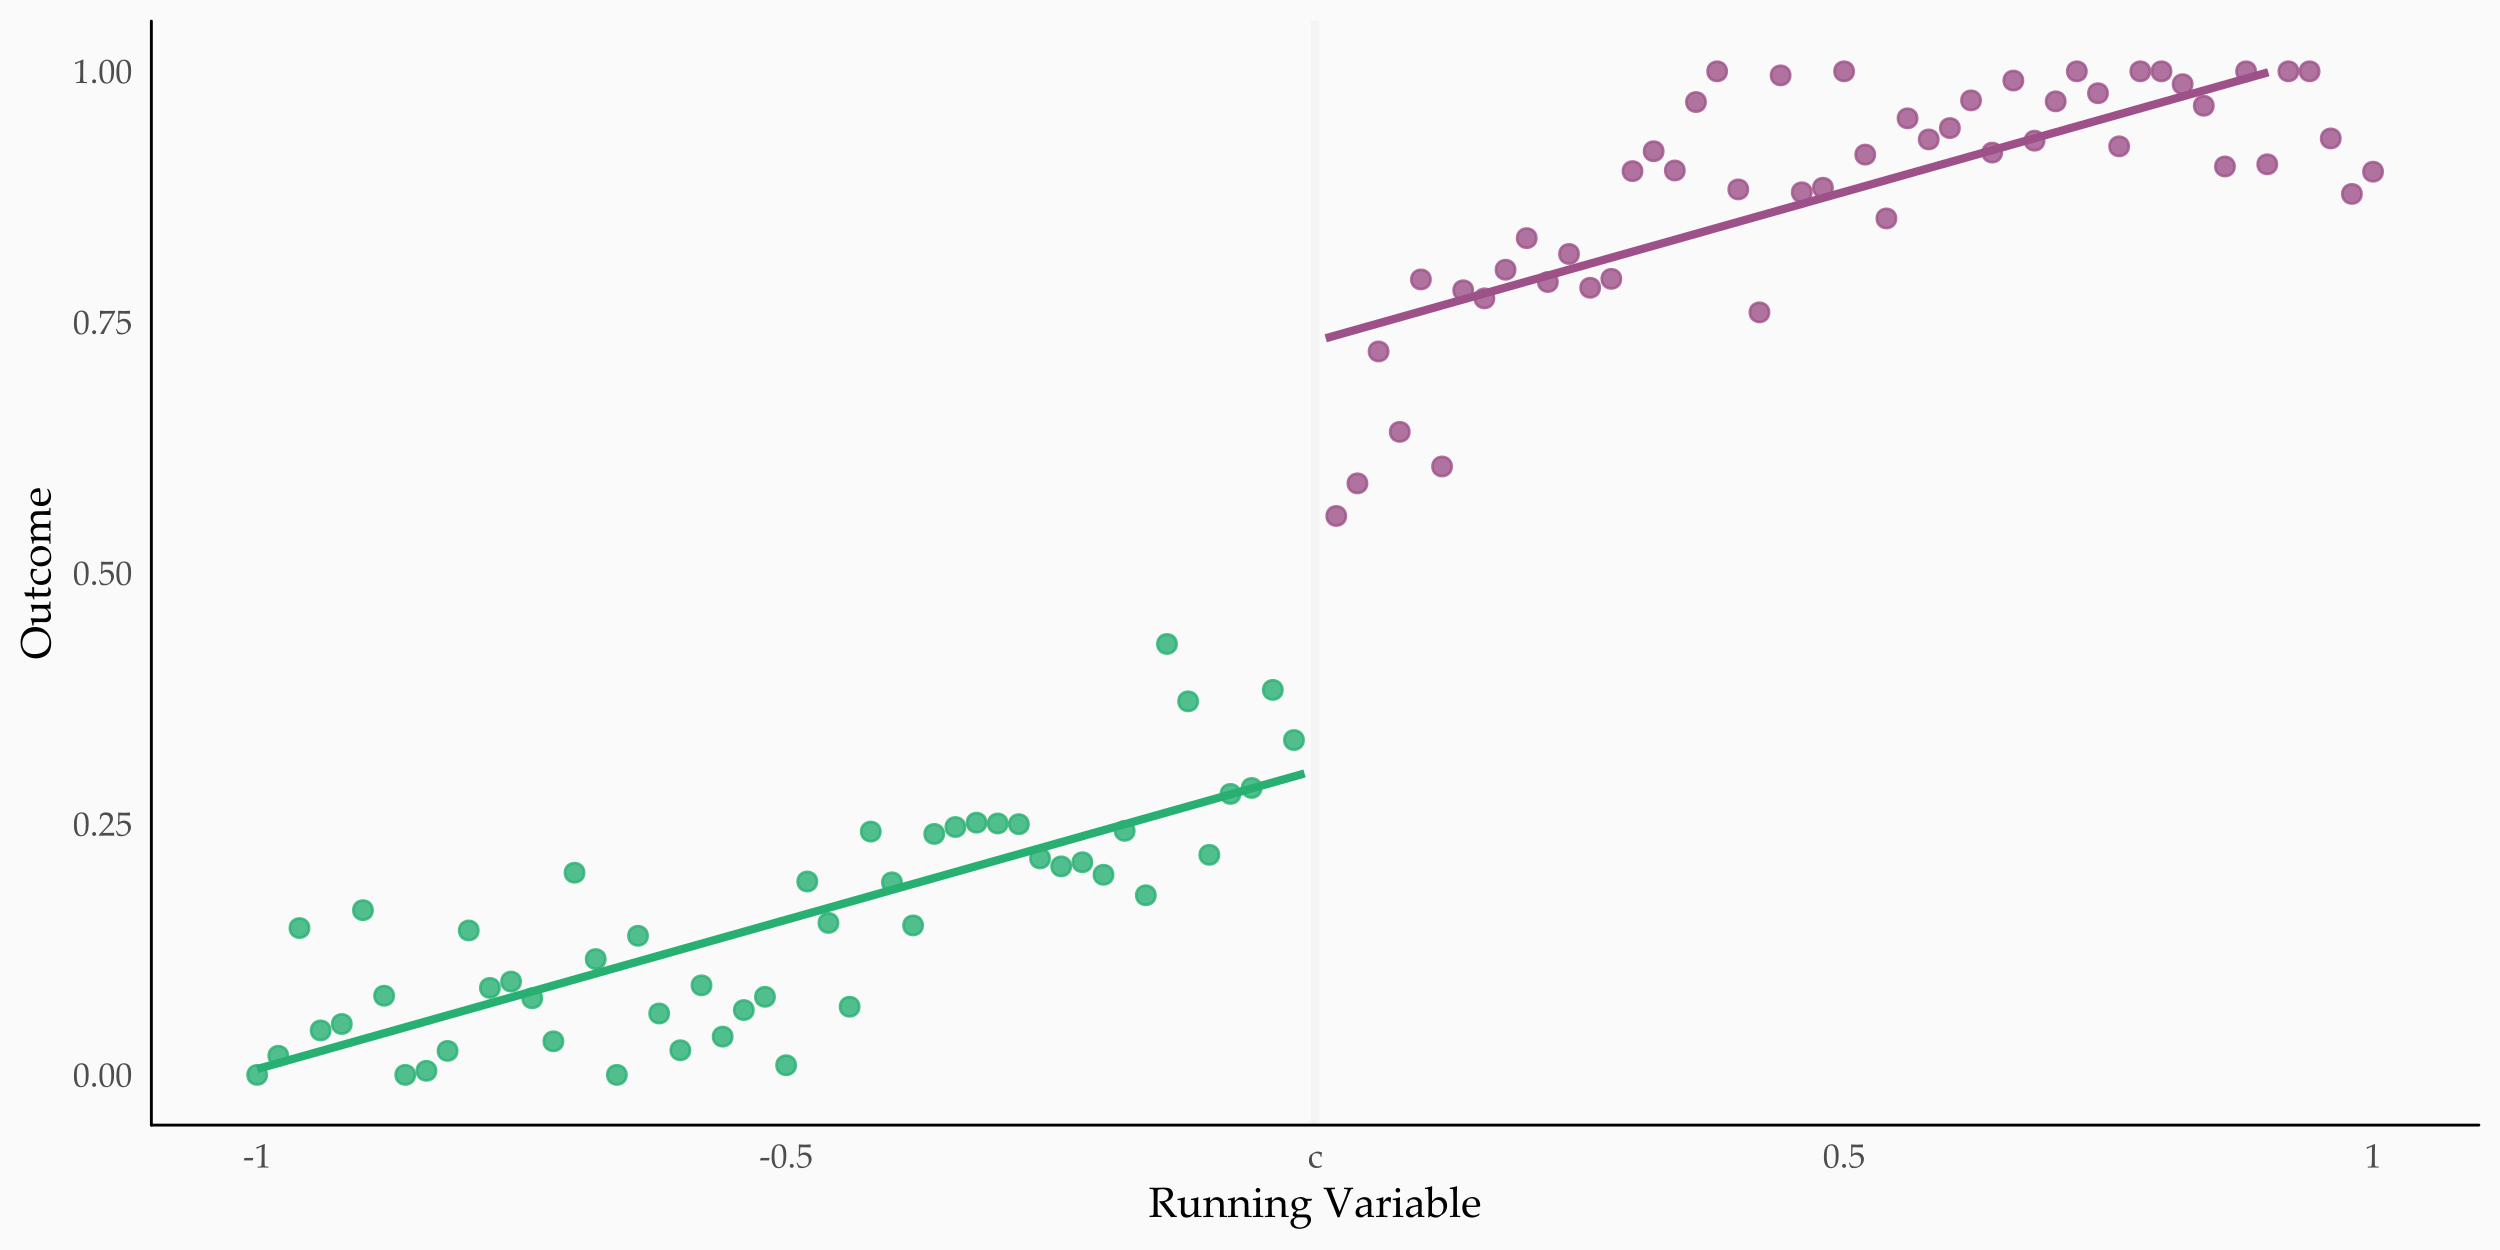 <?xml version="1.0" encoding="UTF-8"?>
<svg xmlns="http://www.w3.org/2000/svg" xmlns:xlink="http://www.w3.org/1999/xlink" width="648pt" height="324pt" viewBox="0 0 648 324" version="1.1">
<defs>
<g>
<symbol overflow="visible" id="glyph0-0">
<path style="stroke:none;" d="M 1.094 0 L 1.094 -5.5 L 5.5 -5.5 L 5.5 0 Z M 1.234 -0.141 L 5.359 -0.141 L 5.359 -5.359 L 1.234 -5.359 Z M 1.234 -0.141 "/>
</symbol>
<symbol overflow="visible" id="glyph0-1">
<path style="stroke:none;" d="M 0.266 -2.656 C 0.266 -3.477 0.32 -4.109 0.438 -4.547 C 0.562 -4.992 0.773 -5.359 1.078 -5.641 C 1.391 -5.93 1.785 -6.078 2.266 -6.078 C 2.504 -6.078 2.723 -6.035 2.922 -5.953 C 3.129 -5.879 3.297 -5.781 3.422 -5.656 C 3.555 -5.531 3.664 -5.375 3.75 -5.188 C 3.844 -5.008 3.91 -4.828 3.953 -4.641 C 4.035 -4.223 4.078 -3.77 4.078 -3.281 C 4.078 -2.633 4.031 -2.082 3.938 -1.625 C 3.875 -1.363 3.789 -1.125 3.688 -0.906 C 3.582 -0.695 3.457 -0.516 3.312 -0.359 C 3.164 -0.211 2.988 -0.094 2.781 0 C 2.57 0.094 2.336 0.141 2.078 0.141 C 1.766 0.141 1.492 0.078 1.266 -0.047 C 1.047 -0.18 0.875 -0.352 0.75 -0.562 C 0.562 -0.863 0.43 -1.203 0.359 -1.578 C 0.297 -1.953 0.266 -2.312 0.266 -2.656 Z M 1 -2.906 C 1 -2.5 1.023 -2.094 1.078 -1.688 C 1.141 -1.289 1.227 -0.973 1.344 -0.734 C 1.426 -0.566 1.539 -0.426 1.688 -0.312 C 1.844 -0.207 2.02 -0.156 2.219 -0.156 C 2.539 -0.156 2.789 -0.297 2.969 -0.578 C 3.219 -0.961 3.344 -1.734 3.344 -2.891 C 3.344 -3.391 3.316 -3.836 3.266 -4.234 C 3.211 -4.629 3.125 -4.957 3 -5.219 C 2.914 -5.375 2.801 -5.504 2.656 -5.609 C 2.52 -5.711 2.348 -5.766 2.141 -5.766 C 1.922 -5.766 1.723 -5.691 1.547 -5.547 C 1.367 -5.41 1.234 -5.156 1.141 -4.781 C 1.047 -4.406 1 -3.781 1 -2.906 Z M 1 -2.906 "/>
</symbol>
<symbol overflow="visible" id="glyph0-2">
<path style="stroke:none;" d="M 1.094 -0.984 C 1.238 -0.984 1.359 -0.93 1.453 -0.828 C 1.555 -0.734 1.609 -0.613 1.609 -0.469 C 1.609 -0.32 1.555 -0.195 1.453 -0.094 C 1.359 0 1.238 0.047 1.094 0.047 C 0.957 0.047 0.836 0 0.734 -0.094 C 0.629 -0.195 0.578 -0.32 0.578 -0.469 C 0.578 -0.613 0.629 -0.734 0.734 -0.828 C 0.836 -0.93 0.957 -0.984 1.094 -0.984 Z M 1.094 -0.984 "/>
</symbol>
<symbol overflow="visible" id="glyph0-3">
<path style="stroke:none;" d="M 0.141 0 L 0.141 -0.234 C 0.234 -0.348 0.395 -0.523 0.625 -0.766 L 1.578 -1.766 C 1.66 -1.836 1.844 -2.035 2.125 -2.359 C 2.344 -2.609 2.516 -2.836 2.641 -3.047 C 2.766 -3.254 2.852 -3.453 2.906 -3.641 C 2.969 -3.836 3 -4.023 3 -4.203 C 3 -4.492 2.914 -4.75 2.75 -4.969 C 2.531 -5.258 2.219 -5.406 1.812 -5.406 C 1.582 -5.406 1.379 -5.367 1.203 -5.297 C 1.035 -5.223 0.922 -5.141 0.859 -5.047 C 0.805 -4.953 0.723 -4.691 0.609 -4.266 L 0.344 -4.266 C 0.414 -4.648 0.469 -5.047 0.5 -5.453 C 0.676 -5.629 0.82 -5.754 0.938 -5.828 C 1.062 -5.898 1.211 -5.957 1.391 -6 C 1.566 -6.039 1.758 -6.062 1.969 -6.062 C 2.344 -6.062 2.66 -6 2.922 -5.875 C 3.18 -5.75 3.391 -5.562 3.547 -5.312 C 3.703 -5.062 3.781 -4.773 3.781 -4.453 C 3.781 -4.109 3.691 -3.77 3.516 -3.438 C 3.336 -3.102 2.969 -2.66 2.406 -2.109 L 1.672 -1.375 C 1.41 -1.113 1.211 -0.906 1.078 -0.75 L 2.953 -0.75 C 3.336 -0.75 3.711 -0.766 4.078 -0.797 L 4.109 -0.766 C 4.086 -0.648 4.078 -0.52 4.078 -0.375 C 4.078 -0.25 4.086 -0.141 4.109 -0.047 L 4.078 0 C 3.867 -0.008 3.633 -0.02 3.375 -0.031 C 2.789 -0.039 2.398 -0.047 2.203 -0.047 C 1.953 -0.047 1.531 -0.039 0.938 -0.031 C 0.613 -0.02 0.348 -0.008 0.141 0 Z M 0.141 0 "/>
</symbol>
<symbol overflow="visible" id="glyph0-4">
<path style="stroke:none;" d="M 0.562 -0.094 C 0.5 -0.289 0.445 -0.441 0.406 -0.547 L 0.125 -1.234 L 0.328 -1.359 C 0.586 -0.891 0.75 -0.629 0.812 -0.578 C 0.875 -0.523 1.008 -0.457 1.219 -0.375 C 1.426 -0.301 1.641 -0.266 1.859 -0.266 C 2.141 -0.266 2.391 -0.32 2.609 -0.438 C 2.828 -0.562 2.992 -0.742 3.109 -0.984 C 3.234 -1.223 3.297 -1.516 3.297 -1.859 C 3.297 -2.359 3.16 -2.727 2.891 -2.969 C 2.617 -3.207 2.297 -3.328 1.922 -3.328 C 1.703 -3.328 1.504 -3.285 1.328 -3.203 C 1.191 -3.129 1.031 -2.992 0.844 -2.797 L 0.672 -2.844 L 0.719 -3.906 C 0.727 -4.07 0.734 -4.203 0.734 -4.297 L 0.734 -5.062 C 0.734 -5.289 0.727 -5.52 0.719 -5.75 C 0.707 -5.844 0.703 -5.914 0.703 -5.969 L 0.75 -6.016 C 1.219 -5.973 1.707 -5.953 2.219 -5.953 C 2.656 -5.953 3.176 -5.973 3.781 -6.016 L 3.812 -5.969 C 3.789 -5.82 3.781 -5.691 3.781 -5.578 C 3.781 -5.516 3.781 -5.414 3.781 -5.281 L 3.75 -5.25 C 3.352 -5.27 2.754 -5.281 1.953 -5.281 C 1.66 -5.281 1.383 -5.281 1.125 -5.281 C 1.082 -4.883 1.055 -4.285 1.047 -3.484 C 1.273 -3.648 1.477 -3.766 1.656 -3.828 C 1.844 -3.898 2.047 -3.938 2.266 -3.938 C 2.598 -3.938 2.898 -3.863 3.172 -3.719 C 3.453 -3.57 3.664 -3.363 3.812 -3.094 C 3.969 -2.832 4.047 -2.547 4.047 -2.234 C 4.047 -1.734 3.879 -1.27 3.547 -0.844 C 3.035 -0.195 2.348 0.125 1.484 0.125 C 1.297 0.125 1.133 0.109 1 0.078 C 0.863 0.047 0.719 -0.008 0.562 -0.094 Z M 0.562 -0.094 "/>
</symbol>
<symbol overflow="visible" id="glyph0-5">
<path style="stroke:none;" d="M 0.578 0 L 0.484 -0.094 C 0.586 -0.238 0.875 -0.68 1.344 -1.422 C 1.488 -1.66 1.863 -2.27 2.469 -3.25 C 2.719 -3.656 3.051 -4.223 3.469 -4.953 C 3.508 -5.016 3.562 -5.109 3.625 -5.234 L 3.578 -5.281 L 2.25 -5.281 C 1.977 -5.281 1.703 -5.273 1.422 -5.266 C 1.141 -5.254 0.961 -5.238 0.891 -5.219 C 0.859 -5.195 0.832 -5.176 0.812 -5.156 L 0.781 -5.109 L 0.656 -4.172 L 0.406 -4.172 L 0.422 -5.297 C 0.422 -5.484 0.414 -5.719 0.406 -6 L 0.484 -6.047 C 0.711 -6.023 1.031 -6.004 1.438 -5.984 C 1.945 -5.973 2.281 -5.969 2.438 -5.969 C 2.801 -5.969 3.441 -5.984 4.359 -6.016 L 4.359 -5.766 L 3.734 -4.672 C 3.609 -4.43 3.289 -3.848 2.781 -2.922 C 2.426 -2.266 2.117 -1.656 1.859 -1.094 C 1.66 -0.664 1.504 -0.301 1.391 0 C 1.223 -0.008 1.082 -0.016 0.969 -0.016 C 0.852 -0.016 0.723 -0.008 0.578 0 Z M 0.578 0 "/>
</symbol>
<symbol overflow="visible" id="glyph0-6">
<path style="stroke:none;" d="M 0.656 -4.891 L 0.578 -4.906 L 0.531 -5.266 L 0.578 -5.312 C 0.891 -5.395 1.223 -5.516 1.578 -5.672 C 2.109 -5.898 2.453 -6.051 2.609 -6.125 L 2.719 -6.094 C 2.676 -4.781 2.656 -4.023 2.656 -3.828 L 2.656 -2.234 C 2.656 -1.598 2.66 -1.117 2.672 -0.797 C 2.68 -0.598 2.703 -0.473 2.734 -0.422 C 2.773 -0.379 2.832 -0.344 2.906 -0.312 C 2.988 -0.289 3.238 -0.273 3.656 -0.266 L 3.656 0 C 2.938 -0.02 2.484 -0.031 2.297 -0.031 C 2.16 -0.031 1.676 -0.02 0.844 0 L 0.844 -0.266 C 1.281 -0.285 1.531 -0.301 1.594 -0.312 C 1.664 -0.332 1.719 -0.359 1.75 -0.391 C 1.781 -0.422 1.801 -0.469 1.812 -0.531 C 1.832 -0.613 1.852 -0.863 1.875 -1.281 C 1.895 -1.707 1.906 -2.031 1.906 -2.25 L 1.906 -3.953 C 1.906 -4.641 1.906 -5.07 1.906 -5.25 C 1.906 -5.32 1.895 -5.367 1.875 -5.391 C 1.852 -5.398 1.836 -5.406 1.828 -5.406 C 1.797 -5.406 1.727 -5.383 1.625 -5.344 C 1.133 -5.125 0.812 -4.973 0.656 -4.891 Z M 0.656 -4.891 "/>
</symbol>
<symbol overflow="visible" id="glyph0-7">
<path style="stroke:none;" d="M 0.188 -1.875 L 0.188 -1.938 L 0.391 -2.516 L 2.688 -2.516 L 2.688 -2.453 L 2.484 -1.875 Z M 0.188 -1.875 "/>
</symbol>
<symbol overflow="visible" id="glyph0-8">
<path style="stroke:none;" d="M 3.734 -0.5 L 3.562 -0.203 C 3.363 -0.098 3.164 -0.023 2.969 0.016 C 2.781 0.066 2.562 0.094 2.312 0.094 C 1.707 0.094 1.227 -0.082 0.875 -0.438 C 0.52 -0.801 0.344 -1.301 0.344 -1.938 C 0.344 -2.27 0.391 -2.562 0.484 -2.812 C 0.578 -3.062 0.695 -3.254 0.844 -3.391 C 0.938 -3.484 1.113 -3.602 1.375 -3.75 C 1.645 -3.906 1.832 -4.004 1.938 -4.047 C 2.133 -4.129 2.367 -4.172 2.641 -4.172 C 2.898 -4.172 3.129 -4.141 3.328 -4.078 C 3.461 -4.047 3.598 -3.988 3.734 -3.906 C 3.691 -3.688 3.664 -3.52 3.656 -3.406 C 3.645 -3.301 3.625 -3.098 3.594 -2.797 L 3.359 -2.797 C 3.336 -3.078 3.316 -3.25 3.297 -3.312 C 3.285 -3.352 3.258 -3.395 3.219 -3.438 C 3.125 -3.508 2.992 -3.578 2.828 -3.641 C 2.66 -3.703 2.484 -3.734 2.297 -3.734 C 2.055 -3.734 1.848 -3.68 1.672 -3.578 C 1.492 -3.484 1.352 -3.328 1.25 -3.109 C 1.156 -2.891 1.109 -2.625 1.109 -2.312 C 1.109 -1.926 1.176 -1.57 1.312 -1.25 C 1.457 -0.938 1.645 -0.707 1.875 -0.562 C 2.113 -0.414 2.379 -0.344 2.672 -0.344 C 2.816 -0.344 2.957 -0.359 3.094 -0.391 C 3.238 -0.43 3.422 -0.504 3.641 -0.609 Z M 3.734 -0.5 "/>
</symbol>
<symbol overflow="visible" id="glyph1-0">
<path style="stroke:none;" d="M 1.375 0 L 1.375 -6.875 L 6.875 -6.875 L 6.875 0 Z M 1.547 -0.172 L 6.703 -0.172 L 6.703 -6.703 L 1.547 -6.703 Z M 1.547 -0.172 "/>
</symbol>
<symbol overflow="visible" id="glyph1-1">
<path style="stroke:none;" d="M 0.234 -7.281 L 0.234 -7.625 C 0.379 -7.625 0.594 -7.617 0.875 -7.609 L 1.906 -7.594 C 2.113 -7.594 2.43 -7.598 2.859 -7.609 C 3.422 -7.629 3.742 -7.641 3.828 -7.641 C 4.516 -7.641 5.016 -7.578 5.328 -7.453 C 5.641 -7.336 5.879 -7.141 6.047 -6.859 C 6.223 -6.586 6.312 -6.289 6.312 -5.969 C 6.312 -5.664 6.227 -5.363 6.062 -5.062 C 5.906 -4.77 5.676 -4.523 5.375 -4.328 C 5.07 -4.141 4.672 -3.988 4.172 -3.875 C 4.266 -3.75 4.477 -3.473 4.812 -3.047 L 6.172 -1.25 C 6.555 -0.758 6.781 -0.484 6.844 -0.422 C 6.875 -0.398 6.906 -0.383 6.938 -0.375 C 6.988 -0.352 7.109 -0.344 7.297 -0.344 L 7.297 0 C 7.023 -0.02 6.785 -0.031 6.578 -0.031 C 6.367 -0.031 6.109 -0.02 5.797 0 C 5.566 -0.27 5.176 -0.797 4.625 -1.578 C 4.32 -2.004 4.055 -2.363 3.828 -2.656 C 3.453 -3.133 3.094 -3.57 2.75 -3.969 L 2.797 -4.125 C 2.984 -4.113 3.129 -4.109 3.234 -4.109 C 3.879 -4.109 4.367 -4.258 4.703 -4.562 C 5.047 -4.875 5.219 -5.285 5.219 -5.797 C 5.219 -6.234 5.07 -6.582 4.781 -6.844 C 4.488 -7.102 4.051 -7.234 3.469 -7.234 C 3.094 -7.234 2.727 -7.176 2.375 -7.062 C 2.363 -6.863 2.352 -6.68 2.344 -6.516 C 2.344 -6.473 2.332 -5.953 2.312 -4.953 L 2.312 -2.578 C 2.312 -2.086 2.316 -1.613 2.328 -1.156 C 2.336 -0.812 2.363 -0.609 2.406 -0.547 C 2.445 -0.484 2.516 -0.438 2.609 -0.406 C 2.703 -0.375 2.957 -0.352 3.375 -0.344 L 3.375 0 C 2.863 -0.031 2.398 -0.047 1.984 -0.047 C 1.641 -0.047 1.055 -0.031 0.234 0 L 0.234 -0.344 C 0.66 -0.352 0.922 -0.375 1.016 -0.406 C 1.109 -0.438 1.172 -0.477 1.203 -0.531 C 1.242 -0.602 1.273 -0.773 1.297 -1.047 C 1.297 -1.117 1.301 -1.629 1.312 -2.578 L 1.312 -5.062 C 1.312 -5.551 1.305 -6.023 1.297 -6.484 C 1.285 -6.828 1.258 -7.031 1.219 -7.094 C 1.176 -7.156 1.109 -7.203 1.016 -7.234 C 0.922 -7.266 0.66 -7.281 0.234 -7.281 Z M 0.234 -7.281 "/>
</symbol>
<symbol overflow="visible" id="glyph1-2">
<path style="stroke:none;" d="M 6.359 -0.312 L 6.359 0 C 5.891 -0.02 5.535 -0.031 5.297 -0.031 C 5.023 -0.031 4.754 -0.02 4.484 0 C 4.504 -0.289 4.52 -0.617 4.531 -0.984 C 4.32 -0.805 4.066 -0.57 3.766 -0.281 C 3.691 -0.207 3.625 -0.156 3.562 -0.125 C 3.406 -0.039 3.25 0.02 3.094 0.062 C 2.945 0.102 2.766 0.125 2.547 0.125 C 2.254 0.125 2.008 0.082 1.812 0 C 1.625 -0.082 1.461 -0.203 1.328 -0.359 C 1.223 -0.473 1.141 -0.625 1.078 -0.812 C 1.023 -1 1 -1.227 1 -1.5 C 1 -1.625 1.004 -1.738 1.016 -1.844 C 1.023 -1.957 1.031 -2.07 1.031 -2.188 L 1.031 -3.094 C 1.031 -3.188 1.023 -3.422 1.016 -3.797 C 1.004 -4.035 0.988 -4.191 0.969 -4.266 C 0.945 -4.297 0.922 -4.32 0.891 -4.344 C 0.836 -4.383 0.742 -4.406 0.609 -4.406 C 0.41 -4.406 0.254 -4.406 0.141 -4.406 L 0.141 -4.719 C 0.91 -4.801 1.469 -4.938 1.812 -5.125 C 1.875 -5.156 1.922 -5.172 1.953 -5.172 C 1.973 -5.172 1.988 -5.16 2 -5.141 C 2.02 -5.129 2.031 -5.109 2.031 -5.078 C 2.031 -5.047 2.031 -5.008 2.031 -4.969 C 2.02 -4.852 2.008 -4.629 2 -4.297 C 1.969 -3.703 1.953 -3.301 1.953 -3.094 L 1.953 -2.047 C 1.953 -1.609 1.984 -1.301 2.047 -1.125 C 2.109 -0.945 2.223 -0.805 2.391 -0.703 C 2.555 -0.598 2.77 -0.547 3.031 -0.547 C 3.195 -0.547 3.363 -0.57 3.531 -0.625 C 3.707 -0.688 3.863 -0.773 4 -0.891 C 4.094 -0.973 4.191 -1.082 4.297 -1.219 C 4.379 -1.32 4.43 -1.398 4.453 -1.453 C 4.484 -1.516 4.5 -1.598 4.5 -1.703 C 4.52 -2.023 4.531 -2.336 4.531 -2.641 L 4.531 -3.094 C 4.531 -3.188 4.523 -3.422 4.516 -3.797 C 4.504 -4.035 4.488 -4.191 4.469 -4.266 C 4.457 -4.297 4.438 -4.32 4.406 -4.344 C 4.344 -4.383 4.242 -4.406 4.109 -4.406 C 3.91 -4.406 3.754 -4.406 3.641 -4.406 L 3.641 -4.719 C 4.41 -4.801 4.973 -4.938 5.328 -5.125 C 5.379 -5.156 5.422 -5.172 5.453 -5.172 C 5.484 -5.172 5.504 -5.16 5.516 -5.141 C 5.535 -5.129 5.547 -5.109 5.547 -5.078 C 5.547 -5.047 5.539 -5.008 5.531 -4.969 C 5.52 -4.852 5.508 -4.625 5.5 -4.281 C 5.477 -3.695 5.469 -3.301 5.469 -3.094 L 5.469 -2.359 L 5.484 -1.609 C 5.492 -1.18 5.5 -0.93 5.5 -0.859 C 5.5 -0.672 5.52 -0.539 5.562 -0.469 C 5.582 -0.426 5.602 -0.395 5.625 -0.375 C 5.656 -0.352 5.703 -0.336 5.766 -0.328 C 5.785 -0.316 5.984 -0.312 6.359 -0.312 Z M 6.359 -0.312 "/>
</symbol>
<symbol overflow="visible" id="glyph1-3">
<path style="stroke:none;" d="M 0.156 0 L 0.156 -0.312 L 0.656 -0.312 C 0.738 -0.312 0.797 -0.32 0.828 -0.344 C 0.867 -0.375 0.898 -0.406 0.922 -0.438 C 0.961 -0.508 0.988 -0.641 1 -0.828 C 1 -0.867 1.008 -1.379 1.031 -2.359 L 1.031 -3 C 1.031 -3.289 1.023 -3.598 1.016 -3.922 C 1.004 -4.141 0.988 -4.266 0.969 -4.297 C 0.945 -4.336 0.906 -4.367 0.844 -4.391 C 0.789 -4.41 0.562 -4.422 0.156 -4.422 L 0.156 -4.719 C 0.875 -4.82 1.398 -4.953 1.734 -5.109 C 1.805 -5.148 1.852 -5.172 1.875 -5.172 C 1.906 -5.172 1.926 -5.16 1.938 -5.141 C 1.945 -5.117 1.953 -5.094 1.953 -5.062 C 1.953 -5.031 1.953 -5 1.953 -4.969 C 1.941 -4.844 1.93 -4.57 1.922 -4.156 L 2.922 -5.016 C 3.211 -5.117 3.488 -5.172 3.75 -5.172 C 4.039 -5.172 4.316 -5.109 4.578 -4.984 C 4.836 -4.867 5.031 -4.723 5.156 -4.547 C 5.289 -4.367 5.379 -4.145 5.422 -3.875 C 5.453 -3.707 5.469 -3.258 5.469 -2.531 L 5.469 -1.578 C 5.469 -1.109 5.477 -0.789 5.5 -0.625 C 5.52 -0.52 5.547 -0.445 5.578 -0.406 C 5.617 -0.363 5.68 -0.336 5.766 -0.328 L 6.328 -0.312 L 6.328 0 C 5.984 -0.02 5.691 -0.031 5.453 -0.031 C 5.254 -0.031 4.922 -0.02 4.453 0 C 4.504 -0.883 4.531 -1.441 4.531 -1.672 L 4.531 -2.578 C 4.531 -3.141 4.508 -3.508 4.469 -3.688 C 4.406 -3.926 4.266 -4.117 4.047 -4.266 C 3.836 -4.41 3.582 -4.484 3.281 -4.484 C 3.008 -4.484 2.758 -4.422 2.531 -4.297 C 2.312 -4.172 2.156 -4.023 2.062 -3.859 C 1.969 -3.691 1.922 -3.41 1.922 -3.016 L 1.922 -2.359 C 1.941 -1.43 1.953 -0.93 1.953 -0.859 C 1.961 -0.672 1.984 -0.539 2.016 -0.469 C 2.035 -0.426 2.055 -0.395 2.078 -0.375 C 2.109 -0.352 2.156 -0.336 2.219 -0.328 C 2.238 -0.316 2.438 -0.312 2.812 -0.312 L 2.812 0 C 2.375 -0.02 1.977 -0.031 1.625 -0.031 C 1.32 -0.031 0.832 -0.02 0.156 0 Z M 0.156 0 "/>
</symbol>
<symbol overflow="visible" id="glyph1-4">
<path style="stroke:none;" d="M 1.547 -7.562 C 1.723 -7.562 1.867 -7.5 1.984 -7.375 C 2.098 -7.258 2.156 -7.117 2.156 -6.953 C 2.156 -6.785 2.094 -6.645 1.969 -6.531 C 1.852 -6.414 1.711 -6.359 1.547 -6.359 C 1.379 -6.359 1.238 -6.414 1.125 -6.531 C 1.008 -6.645 0.953 -6.785 0.953 -6.953 C 0.953 -7.117 1.008 -7.258 1.125 -7.375 C 1.238 -7.5 1.379 -7.562 1.547 -7.562 Z M 0.234 -4.422 L 0.234 -4.734 C 0.93 -4.805 1.52 -4.953 2 -5.172 L 2.109 -5.094 C 2.078 -4.332 2.062 -3.75 2.062 -3.344 L 2.062 -2.359 C 2.082 -1.43 2.094 -0.93 2.094 -0.859 C 2.102 -0.672 2.125 -0.539 2.156 -0.469 C 2.176 -0.426 2.195 -0.395 2.219 -0.375 C 2.25 -0.352 2.297 -0.336 2.359 -0.328 C 2.379 -0.316 2.578 -0.312 2.953 -0.312 L 2.953 0 C 2.41 -0.02 1.977 -0.031 1.656 -0.031 C 1.363 -0.031 0.891 -0.02 0.234 0 L 0.234 -0.312 L 0.75 -0.312 C 0.82 -0.312 0.879 -0.32 0.922 -0.344 C 0.961 -0.375 0.992 -0.406 1.016 -0.438 C 1.055 -0.508 1.082 -0.641 1.094 -0.828 C 1.094 -0.867 1.102 -1.379 1.125 -2.359 L 1.125 -3.312 C 1.125 -3.844 1.109 -4.16 1.078 -4.266 C 1.055 -4.316 1.016 -4.352 0.953 -4.375 C 0.898 -4.406 0.66 -4.422 0.234 -4.422 Z M 0.234 -4.422 "/>
</symbol>
<symbol overflow="visible" id="glyph1-5">
<path style="stroke:none;" d="M 5.953 -4.75 L 6 -4.656 C 5.852 -4.438 5.758 -4.289 5.719 -4.219 L 4.719 -4.219 C 4.801 -4.008 4.844 -3.812 4.844 -3.625 C 4.844 -3.352 4.77 -3.086 4.625 -2.828 C 4.488 -2.566 4.285 -2.344 4.016 -2.156 C 3.742 -1.969 3.453 -1.844 3.141 -1.781 C 2.941 -1.738 2.672 -1.723 2.328 -1.734 C 2.098 -1.547 1.953 -1.406 1.891 -1.312 C 1.848 -1.25 1.828 -1.176 1.828 -1.094 C 1.828 -1.008 1.852 -0.938 1.906 -0.875 C 1.957 -0.812 2.039 -0.766 2.156 -0.734 C 2.312 -0.691 2.598 -0.672 3.016 -0.672 L 4.172 -0.688 C 4.578 -0.688 4.883 -0.633 5.094 -0.531 C 5.301 -0.426 5.453 -0.266 5.547 -0.047 C 5.648 0.172 5.703 0.414 5.703 0.688 C 5.703 1.051 5.582 1.422 5.344 1.797 C 5.102 2.18 4.742 2.484 4.266 2.703 C 3.785 2.93 3.254 3.047 2.672 3.047 C 2.172 3.047 1.742 2.969 1.391 2.812 C 1.047 2.656 0.789 2.445 0.625 2.188 C 0.457 1.938 0.375 1.664 0.375 1.375 C 0.375 1.219 0.398 1.07 0.453 0.938 C 0.504 0.801 0.586 0.656 0.703 0.5 C 1.141 0.289 1.453 0.113 1.641 -0.031 C 1.336 -0.125 1.145 -0.211 1.062 -0.297 C 0.977 -0.391 0.938 -0.477 0.938 -0.562 C 0.938 -0.633 0.988 -0.828 1.094 -1.141 C 1.27 -1.285 1.547 -1.492 1.922 -1.766 C 1.598 -1.859 1.348 -1.961 1.172 -2.078 C 1.004 -2.203 0.875 -2.363 0.781 -2.562 C 0.688 -2.77 0.641 -3 0.641 -3.25 C 0.641 -3.613 0.727 -3.938 0.906 -4.219 C 1.094 -4.508 1.406 -4.742 1.844 -4.922 C 2.289 -5.109 2.703 -5.203 3.078 -5.203 C 3.316 -5.203 3.547 -5.16 3.766 -5.078 C 3.992 -5.004 4.207 -4.891 4.406 -4.734 C 5.07 -4.734 5.586 -4.738 5.953 -4.75 Z M 1.562 -3.547 C 1.562 -3.285 1.609 -3.035 1.703 -2.797 C 1.797 -2.555 1.93 -2.375 2.109 -2.25 C 2.297 -2.133 2.508 -2.078 2.75 -2.078 C 3.062 -2.078 3.332 -2.176 3.562 -2.375 C 3.801 -2.57 3.922 -2.891 3.922 -3.328 C 3.922 -3.785 3.801 -4.145 3.562 -4.406 C 3.332 -4.676 3.051 -4.812 2.719 -4.812 C 2.363 -4.812 2.082 -4.703 1.875 -4.484 C 1.664 -4.266 1.562 -3.953 1.562 -3.547 Z M 3.125 0.062 C 2.594 0.062 2.258 0.066 2.125 0.078 C 2.062 0.086 1.984 0.125 1.891 0.188 C 1.609 0.383 1.457 0.492 1.438 0.516 C 1.406 0.555 1.367 0.629 1.328 0.734 C 1.254 0.941 1.219 1.145 1.219 1.344 C 1.219 1.719 1.363 2.035 1.656 2.297 C 1.945 2.555 2.348 2.688 2.859 2.688 C 3.234 2.688 3.578 2.609 3.891 2.453 C 4.203 2.305 4.438 2.098 4.594 1.828 C 4.758 1.566 4.844 1.305 4.844 1.047 C 4.832 0.816 4.797 0.641 4.734 0.516 C 4.68 0.398 4.613 0.305 4.531 0.234 C 4.445 0.172 4.328 0.117 4.172 0.078 C 4.086 0.066 3.738 0.062 3.125 0.062 Z M 3.125 0.062 "/>
</symbol>
<symbol overflow="visible" id="glyph1-6">
<path style="stroke:none;" d=""/>
</symbol>
<symbol overflow="visible" id="glyph1-7">
<path style="stroke:none;" d="M 3.703 0.047 C 3.586 -0.254 3.363 -0.852 3.031 -1.75 L 1.203 -6.266 C 1.004 -6.742 0.883 -7.02 0.844 -7.094 C 0.812 -7.145 0.766 -7.18 0.703 -7.203 C 0.617 -7.234 0.422 -7.258 0.109 -7.281 L 0.109 -7.625 C 0.754 -7.602 1.234 -7.594 1.547 -7.594 C 1.836 -7.594 2.332 -7.602 3.031 -7.625 L 3.031 -7.25 C 2.594 -7.238 2.336 -7.227 2.266 -7.219 C 2.191 -7.207 2.141 -7.188 2.109 -7.156 C 2.086 -7.125 2.078 -7.094 2.078 -7.062 C 2.078 -7.02 2.102 -6.926 2.156 -6.781 C 2.312 -6.301 2.445 -5.914 2.562 -5.625 L 4.234 -1.391 L 5.641 -4.906 C 5.848 -5.406 6.039 -5.953 6.219 -6.547 C 6.301 -6.805 6.344 -6.969 6.344 -7.031 C 6.344 -7.113 6.297 -7.172 6.203 -7.203 C 6.129 -7.223 5.852 -7.25 5.375 -7.281 L 5.375 -7.625 C 5.914 -7.602 6.32 -7.594 6.594 -7.594 C 6.875 -7.594 7.258 -7.602 7.75 -7.625 L 7.75 -7.281 C 7.477 -7.27 7.316 -7.254 7.266 -7.234 C 7.211 -7.211 7.16 -7.16 7.109 -7.078 C 7.078 -7.023 6.945 -6.738 6.719 -6.219 L 5.031 -2.094 L 4.625 -1.031 C 4.539 -0.82 4.469 -0.641 4.406 -0.484 C 4.352 -0.328 4.297 -0.148 4.234 0.047 Z M 3.703 0.047 "/>
</symbol>
<symbol overflow="visible" id="glyph1-8">
<path style="stroke:none;" d="M 1.172 -3.672 L 0.875 -3.75 C 0.883 -3.832 0.891 -3.945 0.891 -4.094 C 0.891 -4.238 0.883 -4.359 0.875 -4.453 C 1.332 -4.754 1.707 -4.953 2 -5.047 C 2.219 -5.129 2.469 -5.172 2.75 -5.172 C 3.156 -5.172 3.492 -5.094 3.766 -4.938 C 4.047 -4.781 4.258 -4.562 4.406 -4.281 C 4.488 -4.07 4.531 -3.797 4.531 -3.453 L 4.516 -2.469 L 4.516 -0.875 C 4.516 -0.695 4.531 -0.57 4.562 -0.5 C 4.582 -0.445 4.613 -0.406 4.656 -0.375 C 4.695 -0.352 4.773 -0.344 4.891 -0.344 L 5.234 -0.312 L 5.234 0 C 4.941 -0.02 4.688 -0.031 4.469 -0.031 C 4.25 -0.031 3.961 -0.02 3.609 0 L 3.625 -0.953 C 2.895 -0.398 2.461 -0.086 2.328 -0.016 C 2.191 0.055 2.02 0.094 1.812 0.094 C 1.383 0.094 1.047 -0.02 0.797 -0.25 C 0.555 -0.488 0.438 -0.797 0.438 -1.172 C 0.438 -1.422 0.477 -1.645 0.562 -1.844 C 0.645 -2.051 0.742 -2.211 0.859 -2.328 C 0.984 -2.453 1.109 -2.547 1.234 -2.609 C 1.441 -2.703 1.773 -2.801 2.234 -2.906 C 2.703 -3.02 3.164 -3.102 3.625 -3.156 C 3.633 -3.5 3.594 -3.766 3.5 -3.953 C 3.414 -4.148 3.27 -4.305 3.062 -4.422 C 2.863 -4.547 2.617 -4.609 2.328 -4.609 C 2.117 -4.609 1.93 -4.578 1.766 -4.516 C 1.609 -4.461 1.516 -4.414 1.484 -4.375 L 1.375 -4.188 C 1.281 -3.969 1.211 -3.797 1.172 -3.672 Z M 3.625 -2.844 C 3.164 -2.758 2.77 -2.664 2.438 -2.562 C 2.102 -2.469 1.867 -2.367 1.734 -2.266 C 1.648 -2.211 1.582 -2.125 1.531 -2 C 1.438 -1.82 1.391 -1.625 1.391 -1.406 C 1.391 -1.133 1.461 -0.926 1.609 -0.781 C 1.754 -0.633 1.957 -0.562 2.219 -0.562 C 2.457 -0.562 2.691 -0.629 2.922 -0.766 C 3.16 -0.898 3.395 -1.109 3.625 -1.391 Z M 3.625 -2.844 "/>
</symbol>
<symbol overflow="visible" id="glyph1-9">
<path style="stroke:none;" d="M 0.25 0 L 0.25 -0.312 C 0.656 -0.312 0.875 -0.316 0.906 -0.328 C 0.969 -0.336 1.016 -0.352 1.047 -0.375 C 1.078 -0.395 1.102 -0.43 1.125 -0.484 C 1.156 -0.566 1.176 -0.691 1.188 -0.859 C 1.207 -1.816 1.219 -2.316 1.219 -2.359 L 1.219 -3 C 1.219 -3.289 1.211 -3.598 1.203 -3.922 C 1.191 -4.141 1.176 -4.266 1.156 -4.297 C 1.133 -4.336 1.094 -4.367 1.031 -4.391 C 0.969 -4.41 0.734 -4.422 0.328 -4.422 L 0.328 -4.719 C 1.047 -4.82 1.57 -4.953 1.906 -5.109 C 1.977 -5.148 2.031 -5.172 2.062 -5.172 C 2.082 -5.172 2.098 -5.16 2.109 -5.141 C 2.129 -5.117 2.141 -5.094 2.141 -5.062 C 2.141 -5.031 2.133 -5 2.125 -4.969 C 2.113 -4.75 2.102 -4.41 2.094 -3.953 C 2.258 -4.141 2.41 -4.32 2.547 -4.5 C 2.68 -4.688 2.781 -4.805 2.844 -4.859 C 2.945 -4.953 3.066 -5.023 3.203 -5.078 C 3.348 -5.141 3.492 -5.172 3.641 -5.172 C 3.797 -5.172 3.945 -5.141 4.094 -5.078 L 4.125 -5 C 4.07 -4.52 4.039 -4.102 4.031 -3.75 L 3.797 -3.75 C 3.711 -3.914 3.613 -4.035 3.5 -4.109 C 3.395 -4.191 3.258 -4.234 3.094 -4.234 C 2.82 -4.234 2.586 -4.117 2.391 -3.891 C 2.191 -3.672 2.094 -3.332 2.094 -2.875 L 2.094 -2.328 C 2.094 -2.086 2.102 -1.656 2.125 -1.031 C 2.125 -0.801 2.129 -0.656 2.141 -0.594 C 2.16 -0.539 2.18 -0.5 2.203 -0.469 C 2.234 -0.445 2.273 -0.426 2.328 -0.406 C 2.43 -0.375 2.723 -0.344 3.203 -0.312 L 3.203 0 C 2.566 -0.02 2.023 -0.031 1.578 -0.031 C 1.117 -0.031 0.676 -0.02 0.25 0 Z M 0.25 0 "/>
</symbol>
<symbol overflow="visible" id="glyph1-10">
<path style="stroke:none;" d="M 0.703 0.016 C 0.742 -0.43 0.766 -0.711 0.766 -0.828 C 0.785 -1.609 0.797 -2.066 0.797 -2.203 L 0.797 -4.594 C 0.797 -5.188 0.785 -5.805 0.766 -6.453 C 0.754 -6.879 0.734 -7.117 0.703 -7.172 C 0.691 -7.203 0.664 -7.223 0.625 -7.234 C 0.57 -7.266 0.32 -7.281 -0.125 -7.281 L -0.125 -7.594 C 0.688 -7.695 1.25 -7.82 1.562 -7.969 C 1.613 -7.988 1.648 -8 1.672 -8 C 1.703 -8 1.723 -7.988 1.734 -7.969 C 1.742 -7.957 1.75 -7.938 1.75 -7.906 C 1.75 -7.883 1.75 -7.848 1.75 -7.797 L 1.734 -7.625 C 1.723 -6.988 1.711 -6.441 1.703 -5.984 L 1.703 -4.094 L 2.438 -4.812 C 2.531 -4.895 2.688 -4.973 2.906 -5.047 C 3.133 -5.129 3.375 -5.172 3.625 -5.172 C 4.02 -5.172 4.367 -5.078 4.672 -4.891 C 4.973 -4.711 5.207 -4.453 5.375 -4.109 C 5.539 -3.773 5.625 -3.406 5.625 -3 C 5.625 -2.688 5.578 -2.383 5.484 -2.094 C 5.391 -1.812 5.27 -1.562 5.125 -1.344 C 5.008 -1.176 4.914 -1.062 4.844 -1 L 4.062 -0.438 C 3.738 -0.195 3.488 -0.047 3.312 0.016 C 3.133 0.086 2.906 0.125 2.625 0.125 C 2.383 0.125 2.16 0.086 1.953 0.016 C 1.754 -0.047 1.539 -0.156 1.312 -0.312 L 0.875 0.094 Z M 1.703 -3.438 L 1.703 -1.422 C 1.703 -1.242 1.707 -1.129 1.719 -1.078 C 1.738 -1.035 1.801 -0.973 1.906 -0.891 C 2.051 -0.766 2.223 -0.66 2.422 -0.578 C 2.629 -0.504 2.844 -0.469 3.062 -0.469 C 3.582 -0.469 3.977 -0.664 4.25 -1.062 C 4.531 -1.469 4.672 -1.969 4.672 -2.562 C 4.672 -2.977 4.602 -3.328 4.469 -3.609 C 4.344 -3.898 4.16 -4.113 3.922 -4.25 C 3.691 -4.395 3.43 -4.469 3.141 -4.469 C 2.805 -4.469 2.504 -4.367 2.234 -4.172 C 1.961 -3.973 1.785 -3.727 1.703 -3.438 Z M 1.703 -3.438 "/>
</symbol>
<symbol overflow="visible" id="glyph1-11">
<path style="stroke:none;" d="M 0.281 0 L 0.281 -0.312 L 0.781 -0.312 C 0.852 -0.312 0.91 -0.32 0.953 -0.344 C 0.992 -0.375 1.023 -0.406 1.047 -0.438 C 1.086 -0.508 1.113 -0.641 1.125 -0.828 C 1.125 -0.867 1.133 -1.379 1.156 -2.359 L 1.156 -4.594 C 1.156 -5.188 1.145 -5.805 1.125 -6.453 C 1.113 -6.879 1.094 -7.117 1.062 -7.172 C 1.051 -7.203 1.023 -7.223 0.984 -7.234 C 0.93 -7.266 0.68 -7.281 0.234 -7.281 L 0.234 -7.594 C 1.047 -7.695 1.609 -7.82 1.922 -7.969 C 1.973 -7.988 2.008 -8 2.031 -8 C 2.062 -8 2.082 -7.988 2.094 -7.969 C 2.102 -7.957 2.109 -7.938 2.109 -7.906 C 2.109 -7.883 2.109 -7.848 2.109 -7.797 L 2.094 -7.625 C 2.082 -6.988 2.07 -6.441 2.062 -5.984 L 2.062 -2.359 C 2.07 -1.43 2.082 -0.93 2.094 -0.859 C 2.094 -0.672 2.113 -0.539 2.156 -0.469 C 2.164 -0.426 2.188 -0.395 2.219 -0.375 C 2.25 -0.352 2.289 -0.336 2.344 -0.328 C 2.375 -0.316 2.57 -0.312 2.938 -0.312 L 2.938 0 C 2.457 -0.031 2.031 -0.047 1.656 -0.047 C 1.312 -0.047 0.852 -0.031 0.281 0 Z M 0.281 0 "/>
</symbol>
<symbol overflow="visible" id="glyph1-12">
<path style="stroke:none;" d="M 4.75 -0.828 L 4.578 -0.453 C 4.328 -0.297 4.145 -0.191 4.031 -0.141 C 3.863 -0.066 3.672 -0.004 3.453 0.047 C 3.234 0.098 3.004 0.125 2.766 0.125 C 2.297 0.125 1.867 0.023 1.484 -0.172 C 1.098 -0.367 0.801 -0.66 0.594 -1.047 C 0.383 -1.441 0.281 -1.898 0.281 -2.422 C 0.281 -2.836 0.332 -3.211 0.438 -3.547 C 0.551 -3.879 0.68 -4.125 0.828 -4.281 C 0.93 -4.395 1.094 -4.523 1.312 -4.672 C 1.531 -4.816 1.742 -4.93 1.953 -5.016 C 2.242 -5.141 2.551 -5.203 2.875 -5.203 C 3.281 -5.203 3.645 -5.109 3.969 -4.922 C 4.289 -4.742 4.523 -4.492 4.672 -4.172 C 4.828 -3.859 4.906 -3.504 4.906 -3.109 C 4.906 -3.004 4.895 -2.883 4.875 -2.75 C 4.625 -2.695 4.395 -2.66 4.188 -2.641 C 3.801 -2.617 3.414 -2.609 3.031 -2.609 L 1.312 -2.609 C 1.312 -2.098 1.395 -1.68 1.562 -1.359 C 1.738 -1.047 1.973 -0.812 2.266 -0.656 C 2.566 -0.508 2.879 -0.438 3.203 -0.438 C 3.422 -0.438 3.641 -0.469 3.859 -0.531 C 4.078 -0.602 4.344 -0.734 4.656 -0.922 Z M 1.312 -3.031 C 1.406 -3.02 1.594 -3.008 1.875 -3 C 2.406 -2.977 2.77 -2.969 2.969 -2.969 C 3.445 -2.969 3.766 -2.977 3.922 -3 C 3.922 -3.082 3.922 -3.148 3.922 -3.203 C 3.922 -3.766 3.805 -4.176 3.578 -4.438 C 3.348 -4.707 3.039 -4.844 2.656 -4.844 C 2.25 -4.844 1.922 -4.695 1.672 -4.406 C 1.43 -4.113 1.312 -3.656 1.312 -3.031 Z M 1.312 -3.031 "/>
</symbol>
<symbol overflow="visible" id="glyph2-0">
<path style="stroke:none;" d="M 0 -1.375 L -6.875 -1.375 L -6.875 -6.875 L 0 -6.875 Z M -0.172 -1.547 L -0.172 -6.703 L -6.703 -6.703 L -6.703 -1.547 Z M -0.172 -1.547 "/>
</symbol>
<symbol overflow="visible" id="glyph2-1">
<path style="stroke:none;" d="M -3.766 -0.266 C -4.328 -0.266 -4.848 -0.348 -5.328 -0.516 C -5.805 -0.691 -6.238 -0.973 -6.625 -1.359 C -7.008 -1.754 -7.297 -2.203 -7.484 -2.703 C -7.68 -3.203 -7.781 -3.77 -7.781 -4.406 C -7.781 -5 -7.695 -5.535 -7.531 -6.016 C -7.363 -6.504 -7.145 -6.898 -6.875 -7.203 C -6.602 -7.516 -6.305 -7.758 -5.984 -7.938 C -5.734 -8.07 -5.441 -8.18 -5.109 -8.266 C -4.785 -8.348 -4.438 -8.391 -4.062 -8.391 C -2.852 -8.391 -1.848 -7.984 -1.047 -7.172 C -0.242 -6.359 0.156 -5.336 0.156 -4.109 C 0.156 -3.547 0.066 -3.02 -0.109 -2.531 C -0.297 -2.039 -0.566 -1.629 -0.922 -1.297 C -1.285 -0.961 -1.723 -0.707 -2.234 -0.531 C -2.754 -0.352 -3.266 -0.266 -3.766 -0.266 Z M -4.219 -1.375 C -3.875 -1.375 -3.523 -1.406 -3.172 -1.469 C -2.816 -1.539 -2.516 -1.629 -2.266 -1.734 C -1.836 -1.91 -1.477 -2.133 -1.188 -2.406 C -0.895 -2.688 -0.676 -3 -0.531 -3.344 C -0.395 -3.688 -0.328 -4.066 -0.328 -4.484 C -0.328 -5.055 -0.469 -5.555 -0.75 -5.984 C -1.031 -6.41 -1.426 -6.727 -1.938 -6.938 C -2.445 -7.145 -3.035 -7.25 -3.703 -7.25 C -4.273 -7.25 -4.801 -7.176 -5.281 -7.031 C -5.57 -6.938 -5.836 -6.812 -6.078 -6.656 C -6.316 -6.5 -6.523 -6.312 -6.703 -6.094 C -6.879 -5.883 -7.023 -5.609 -7.141 -5.266 C -7.266 -4.93 -7.328 -4.566 -7.328 -4.172 C -7.328 -3.598 -7.195 -3.098 -6.938 -2.672 C -6.688 -2.242 -6.32 -1.922 -5.844 -1.703 C -5.363 -1.484 -4.82 -1.375 -4.219 -1.375 Z M -4.219 -1.375 "/>
</symbol>
<symbol overflow="visible" id="glyph2-2">
<path style="stroke:none;" d="M -0.312 -6.359 L 0 -6.359 C -0.02 -5.891 -0.031 -5.535 -0.031 -5.297 C -0.031 -5.023 -0.02 -4.754 0 -4.484 C -0.289 -4.504 -0.617 -4.52 -0.984 -4.531 C -0.805 -4.32 -0.57 -4.066 -0.281 -3.766 C -0.207 -3.691 -0.156 -3.625 -0.125 -3.562 C -0.039 -3.406 0.02 -3.25 0.062 -3.094 C 0.102 -2.945 0.125 -2.766 0.125 -2.547 C 0.125 -2.254 0.082 -2.008 0 -1.812 C -0.082 -1.625 -0.203 -1.461 -0.359 -1.328 C -0.473 -1.223 -0.625 -1.141 -0.812 -1.078 C -1 -1.023 -1.227 -1 -1.5 -1 C -1.625 -1 -1.738 -1.004 -1.844 -1.016 C -1.957 -1.023 -2.07 -1.031 -2.188 -1.031 L -3.094 -1.031 C -3.188 -1.031 -3.422 -1.023 -3.797 -1.016 C -4.035 -1.004 -4.191 -0.988 -4.266 -0.969 C -4.297 -0.945 -4.32 -0.922 -4.344 -0.891 C -4.383 -0.836 -4.406 -0.742 -4.406 -0.609 C -4.406 -0.41 -4.406 -0.254 -4.406 -0.141 L -4.719 -0.141 C -4.801 -0.91 -4.938 -1.469 -5.125 -1.812 C -5.156 -1.875 -5.172 -1.922 -5.172 -1.953 C -5.172 -1.973 -5.16 -1.988 -5.141 -2 C -5.129 -2.02 -5.109 -2.031 -5.078 -2.031 C -5.047 -2.031 -5.008 -2.031 -4.969 -2.031 C -4.852 -2.02 -4.629 -2.008 -4.297 -2 C -3.703 -1.969 -3.301 -1.953 -3.094 -1.953 L -2.047 -1.953 C -1.609 -1.953 -1.301 -1.984 -1.125 -2.047 C -0.945 -2.109 -0.805 -2.223 -0.703 -2.391 C -0.598 -2.555 -0.547 -2.77 -0.547 -3.031 C -0.547 -3.195 -0.57 -3.363 -0.625 -3.531 C -0.688 -3.707 -0.773 -3.863 -0.891 -4 C -0.973 -4.094 -1.082 -4.191 -1.219 -4.297 C -1.32 -4.379 -1.398 -4.43 -1.453 -4.453 C -1.516 -4.484 -1.598 -4.5 -1.703 -4.5 C -2.023 -4.52 -2.336 -4.531 -2.641 -4.531 L -3.094 -4.531 C -3.188 -4.531 -3.422 -4.523 -3.797 -4.516 C -4.035 -4.504 -4.191 -4.488 -4.266 -4.469 C -4.297 -4.457 -4.32 -4.438 -4.344 -4.406 C -4.383 -4.344 -4.406 -4.242 -4.406 -4.109 C -4.406 -3.91 -4.406 -3.754 -4.406 -3.641 L -4.719 -3.641 C -4.801 -4.41 -4.938 -4.973 -5.125 -5.328 C -5.156 -5.379 -5.172 -5.422 -5.172 -5.453 C -5.172 -5.484 -5.16 -5.504 -5.141 -5.516 C -5.129 -5.535 -5.109 -5.547 -5.078 -5.547 C -5.047 -5.547 -5.008 -5.539 -4.969 -5.531 C -4.852 -5.52 -4.625 -5.508 -4.281 -5.5 C -3.695 -5.477 -3.301 -5.469 -3.094 -5.469 L -2.359 -5.469 L -1.609 -5.484 C -1.18 -5.492 -0.93 -5.5 -0.859 -5.5 C -0.672 -5.5 -0.539 -5.52 -0.469 -5.562 C -0.426 -5.582 -0.395 -5.602 -0.375 -5.625 C -0.352 -5.656 -0.336 -5.703 -0.328 -5.766 C -0.316 -5.785 -0.312 -5.984 -0.312 -6.359 Z M -0.312 -6.359 "/>
</symbol>
<symbol overflow="visible" id="glyph2-3">
<path style="stroke:none;" d="M -4.219 -0.25 L -4.438 -0.25 C -4.57 -0.602 -4.691 -0.883 -4.797 -1.094 C -5.648 -1.094 -6.195 -1.082 -6.438 -1.062 C -6.562 -1.438 -6.695 -1.742 -6.844 -1.984 L -6.734 -2.109 C -6.441 -2.066 -5.789 -2.023 -4.781 -1.984 C -4.77 -2.266 -4.766 -2.438 -4.766 -2.5 C -4.766 -2.531 -4.77 -2.711 -4.781 -3.047 C -4.781 -3.234 -4.785 -3.375 -4.797 -3.469 L -4.766 -3.5 L -4.266 -3.391 C -4.266 -3.16 -4.266 -2.953 -4.266 -2.766 C -4.266 -2.578 -4.266 -2.316 -4.266 -1.984 L -2.078 -1.938 C -1.547 -1.926 -1.227 -1.93 -1.125 -1.953 C -1.02 -1.973 -0.926 -2.004 -0.844 -2.047 C -0.77 -2.098 -0.707 -2.164 -0.656 -2.25 C -0.613 -2.332 -0.582 -2.473 -0.562 -2.672 C -0.562 -2.816 -0.566 -2.93 -0.578 -3.016 C -0.586 -3.109 -0.617 -3.227 -0.672 -3.375 L -0.469 -3.438 C -0.332 -3.27 -0.191 -3.102 -0.047 -2.938 C 0.004 -2.801 0.035 -2.676 0.047 -2.562 C 0.066 -2.445 0.078 -2.312 0.078 -2.156 C 0.078 -1.969 0.055 -1.816 0.016 -1.703 C -0.023 -1.586 -0.082 -1.484 -0.156 -1.391 C -0.238 -1.297 -0.336 -1.219 -0.453 -1.156 C -0.578 -1.094 -0.766 -1.055 -1.016 -1.047 C -1.266 -1.047 -1.535 -1.051 -1.828 -1.062 C -1.879 -1.062 -1.941 -1.062 -2.016 -1.062 L -4.234 -1.062 L -4.234 -0.844 C -4.234 -0.664 -4.227 -0.469 -4.219 -0.25 Z M -4.219 -0.25 "/>
</symbol>
<symbol overflow="visible" id="glyph2-4">
<path style="stroke:none;" d="M -0.625 -4.656 L -0.266 -4.453 C -0.129 -4.203 -0.031 -3.957 0.031 -3.719 C 0.094 -3.477 0.125 -3.203 0.125 -2.891 C 0.125 -2.141 -0.098 -1.539 -0.547 -1.094 C -1.004 -0.656 -1.629 -0.438 -2.422 -0.438 C -2.836 -0.438 -3.203 -0.492 -3.516 -0.609 C -3.828 -0.734 -4.066 -0.879 -4.234 -1.047 C -4.348 -1.172 -4.5 -1.395 -4.688 -1.719 C -4.875 -2.051 -4.992 -2.285 -5.047 -2.422 C -5.148 -2.66 -5.203 -2.953 -5.203 -3.297 C -5.203 -3.617 -5.172 -3.91 -5.109 -4.172 C -5.066 -4.336 -4.992 -4.5 -4.891 -4.656 C -4.617 -4.613 -4.41 -4.582 -4.266 -4.562 C -4.129 -4.551 -3.875 -4.531 -3.5 -4.5 L -3.5 -4.188 C -3.844 -4.164 -4.055 -4.145 -4.141 -4.125 C -4.203 -4.113 -4.254 -4.082 -4.297 -4.031 C -4.391 -3.906 -4.473 -3.738 -4.547 -3.531 C -4.617 -3.332 -4.656 -3.113 -4.656 -2.875 C -4.656 -2.57 -4.594 -2.312 -4.469 -2.094 C -4.352 -1.875 -4.16 -1.703 -3.891 -1.578 C -3.617 -1.453 -3.285 -1.391 -2.891 -1.391 C -2.398 -1.391 -1.957 -1.473 -1.562 -1.641 C -1.176 -1.816 -0.891 -2.051 -0.703 -2.344 C -0.523 -2.645 -0.438 -2.977 -0.438 -3.344 C -0.438 -3.531 -0.457 -3.707 -0.5 -3.875 C -0.539 -4.051 -0.625 -4.273 -0.75 -4.547 Z M -0.625 -4.656 "/>
</symbol>
<symbol overflow="visible" id="glyph2-5">
<path style="stroke:none;" d="M -2.469 -0.359 C -3.27 -0.359 -3.922 -0.613 -4.422 -1.125 C -4.93 -1.633 -5.188 -2.289 -5.188 -3.094 C -5.188 -3.844 -4.953 -4.453 -4.484 -4.922 C -4.016 -5.398 -3.406 -5.641 -2.656 -5.641 C -2.133 -5.641 -1.656 -5.516 -1.219 -5.266 C -0.781 -5.023 -0.438 -4.68 -0.188 -4.234 C 0.051 -3.797 0.172 -3.312 0.172 -2.781 C 0.172 -2.363 0.102 -2.008 -0.031 -1.719 C -0.176 -1.438 -0.352 -1.203 -0.562 -1.016 C -0.781 -0.836 -1 -0.703 -1.219 -0.609 C -1.613 -0.441 -2.031 -0.359 -2.469 -0.359 Z M -2.875 -1.375 C -2.426 -1.375 -1.973 -1.445 -1.516 -1.594 C -1.066 -1.75 -0.738 -1.961 -0.531 -2.234 C -0.32 -2.516 -0.219 -2.816 -0.219 -3.141 C -0.219 -3.555 -0.379 -3.906 -0.703 -4.188 C -1.035 -4.469 -1.547 -4.609 -2.234 -4.609 C -2.797 -4.609 -3.285 -4.523 -3.703 -4.359 C -4.117 -4.191 -4.41 -3.977 -4.578 -3.719 C -4.742 -3.457 -4.828 -3.172 -4.828 -2.859 C -4.828 -2.422 -4.664 -2.062 -4.344 -1.781 C -4.031 -1.508 -3.539 -1.375 -2.875 -1.375 Z M -2.875 -1.375 "/>
</symbol>
<symbol overflow="visible" id="glyph2-6">
<path style="stroke:none;" d="M 0 -0.219 L -0.312 -0.219 L -0.312 -0.734 C -0.312 -0.805 -0.32 -0.863 -0.344 -0.906 C -0.375 -0.945 -0.406 -0.977 -0.438 -1 C -0.508 -1.039 -0.641 -1.066 -0.828 -1.078 C -0.867 -1.078 -1.379 -1.086 -2.359 -1.109 L -3 -1.109 C -3.289 -1.109 -3.598 -1.102 -3.922 -1.094 C -4.141 -1.082 -4.266 -1.066 -4.297 -1.047 C -4.336 -1.023 -4.367 -0.984 -4.391 -0.922 C -4.41 -0.867 -4.422 -0.633 -4.422 -0.219 L -4.719 -0.219 C -4.82 -0.945 -4.953 -1.477 -5.109 -1.812 C -5.148 -1.883 -5.172 -1.93 -5.172 -1.953 C -5.172 -1.984 -5.16 -2.004 -5.141 -2.016 C -5.117 -2.023 -5.094 -2.031 -5.062 -2.031 C -5.031 -2.031 -5 -2.031 -4.969 -2.031 C -4.801 -2.02 -4.547 -2.008 -4.203 -2 L -4.844 -2.703 C -4.926 -2.797 -4.973 -2.852 -4.984 -2.875 C -5.023 -2.945 -5.066 -3.062 -5.109 -3.219 C -5.148 -3.375 -5.172 -3.535 -5.172 -3.703 C -5.172 -4.047 -5.086 -4.352 -4.922 -4.625 C -4.754 -4.895 -4.504 -5.102 -4.172 -5.25 L -4.719 -5.828 C -4.844 -5.961 -4.922 -6.055 -4.953 -6.109 C -5.004 -6.203 -5.051 -6.332 -5.094 -6.5 C -5.145 -6.676 -5.172 -6.848 -5.172 -7.016 C -5.172 -7.422 -5.062 -7.758 -4.844 -8.031 C -4.625 -8.312 -4.379 -8.492 -4.109 -8.578 C -3.922 -8.617 -3.523 -8.641 -2.922 -8.641 L -2.359 -8.641 L -1.609 -8.656 C -1.18 -8.676 -0.93 -8.688 -0.859 -8.688 C -0.672 -8.688 -0.539 -8.707 -0.469 -8.75 C -0.426 -8.758 -0.395 -8.781 -0.375 -8.812 C -0.352 -8.844 -0.336 -8.883 -0.328 -8.938 C -0.316 -8.957 -0.312 -9.156 -0.312 -9.531 L 0 -9.531 C -0.02 -9.082 -0.031 -8.773 -0.031 -8.609 C -0.031 -8.453 -0.02 -8.133 0 -7.656 L -1.484 -7.703 L -2.062 -7.719 L -2.531 -7.719 C -3.125 -7.719 -3.531 -7.688 -3.75 -7.625 C -3.977 -7.57 -4.16 -7.445 -4.297 -7.25 C -4.43 -7.051 -4.5 -6.82 -4.5 -6.562 C -4.5 -6.27 -4.41 -6.004 -4.234 -5.766 C -4.109 -5.586 -3.953 -5.469 -3.766 -5.406 C -3.586 -5.352 -3.238 -5.328 -2.719 -5.328 L -2.359 -5.328 L -1.609 -5.344 C -1.18 -5.344 -0.93 -5.348 -0.859 -5.359 C -0.672 -5.359 -0.539 -5.379 -0.469 -5.422 C -0.426 -5.43 -0.395 -5.453 -0.375 -5.484 C -0.352 -5.516 -0.336 -5.555 -0.328 -5.609 C -0.316 -5.641 -0.312 -5.836 -0.312 -6.203 L 0 -6.203 C -0.031 -5.68 -0.047 -5.258 -0.047 -4.938 C -0.047 -4.688 -0.031 -4.219 0 -3.531 L -0.312 -3.531 L -0.312 -4.047 C -0.312 -4.117 -0.32 -4.176 -0.344 -4.219 C -0.375 -4.258 -0.406 -4.289 -0.438 -4.312 C -0.508 -4.352 -0.641 -4.379 -0.828 -4.391 C -0.867 -4.391 -1.379 -4.398 -2.359 -4.422 L -2.781 -4.422 C -3.238 -4.422 -3.57 -4.383 -3.781 -4.312 C -4 -4.238 -4.172 -4.113 -4.297 -3.938 C -4.43 -3.758 -4.5 -3.547 -4.5 -3.297 C -4.5 -3.078 -4.453 -2.867 -4.359 -2.672 C -4.266 -2.484 -4.148 -2.336 -4.016 -2.234 C -3.879 -2.129 -3.734 -2.066 -3.578 -2.047 C -3.336 -2.016 -3.039 -2 -2.688 -2 L -2.359 -2 C -1.43 -2.02 -0.93 -2.031 -0.859 -2.031 C -0.672 -2.039 -0.539 -2.062 -0.469 -2.094 C -0.426 -2.102 -0.395 -2.125 -0.375 -2.156 C -0.352 -2.188 -0.336 -2.234 -0.328 -2.297 C -0.316 -2.316 -0.312 -2.516 -0.312 -2.891 L 0 -2.891 C -0.031 -2.391 -0.047 -1.969 -0.047 -1.625 C -0.047 -1.312 -0.031 -0.844 0 -0.219 Z M 0 -0.219 "/>
</symbol>
<symbol overflow="visible" id="glyph2-7">
<path style="stroke:none;" d="M -0.828 -4.75 L -0.453 -4.578 C -0.297 -4.328 -0.191 -4.145 -0.141 -4.031 C -0.066 -3.863 -0.004 -3.672 0.047 -3.453 C 0.098 -3.234 0.125 -3.004 0.125 -2.766 C 0.125 -2.297 0.023 -1.867 -0.172 -1.484 C -0.367 -1.098 -0.66 -0.801 -1.047 -0.594 C -1.441 -0.383 -1.898 -0.281 -2.422 -0.281 C -2.836 -0.281 -3.211 -0.332 -3.547 -0.438 C -3.879 -0.551 -4.125 -0.68 -4.281 -0.828 C -4.395 -0.93 -4.523 -1.094 -4.672 -1.312 C -4.816 -1.531 -4.93 -1.742 -5.016 -1.953 C -5.141 -2.242 -5.203 -2.551 -5.203 -2.875 C -5.203 -3.281 -5.109 -3.645 -4.922 -3.969 C -4.742 -4.289 -4.492 -4.523 -4.172 -4.672 C -3.859 -4.828 -3.504 -4.906 -3.109 -4.906 C -3.004 -4.906 -2.883 -4.895 -2.75 -4.875 C -2.695 -4.625 -2.66 -4.395 -2.641 -4.188 C -2.617 -3.801 -2.609 -3.414 -2.609 -3.031 L -2.609 -1.312 C -2.098 -1.312 -1.68 -1.395 -1.359 -1.562 C -1.047 -1.738 -0.812 -1.973 -0.656 -2.266 C -0.508 -2.566 -0.438 -2.879 -0.438 -3.203 C -0.438 -3.422 -0.469 -3.641 -0.531 -3.859 C -0.602 -4.078 -0.734 -4.344 -0.922 -4.656 Z M -3.031 -1.312 C -3.02 -1.406 -3.008 -1.594 -3 -1.875 C -2.977 -2.406 -2.969 -2.77 -2.969 -2.969 C -2.969 -3.445 -2.977 -3.766 -3 -3.922 C -3.082 -3.922 -3.148 -3.922 -3.203 -3.922 C -3.766 -3.922 -4.176 -3.805 -4.438 -3.578 C -4.707 -3.348 -4.844 -3.039 -4.844 -2.656 C -4.844 -2.25 -4.695 -1.922 -4.406 -1.672 C -4.113 -1.43 -3.656 -1.312 -3.031 -1.312 Z M -3.031 -1.312 "/>
</symbol>
</g>
<clipPath id="clip1">
  <path d="M 39.234 5.48 L 642.52 5.48 L 642.52 291.621 L 39.234 291.621 Z M 39.234 5.48 "/>
</clipPath>
<clipPath id="clip2">
  <path d="M 339 5.48 L 342 5.48 L 342 291.621 L 339 291.621 Z M 339 5.48 "/>
</clipPath>
</defs>
<g id="surface34">
<rect x="0" y="0" width="648" height="324" style="fill:rgb(100%,100%,100%);fill-opacity:1;stroke:none;"/>
<rect x="0" y="0" width="648" height="324" style="fill:rgb(98.039%,98.039%,98.039%);fill-opacity:1;stroke:none;"/>
<path style="fill:none;stroke-width:0.75;stroke-linecap:round;stroke-linejoin:round;stroke:rgb(98.039%,98.039%,98.039%);stroke-opacity:1;stroke-miterlimit:10;" d="M 0 324 L 648 324 L 648 0 L 0 0 Z M 0 324 "/>
<g clip-path="url(#clip1)" clip-rule="nonzero">
<path style="fill-rule:nonzero;fill:rgb(98.039%,98.039%,98.039%);fill-opacity:1;stroke-width:0.75;stroke-linecap:round;stroke-linejoin:round;stroke:rgb(98.039%,98.039%,98.039%);stroke-opacity:1;stroke-miterlimit:10;" d="M 39.234 291.621 L 642.52 291.621 L 642.52 5.48 L 39.234 5.48 Z M 39.234 291.621 "/>
</g>
<g clip-path="url(#clip2)" clip-rule="nonzero">
<path style="fill:none;stroke-width:2.134;stroke-linecap:butt;stroke-linejoin:round;stroke:rgb(74.51%,74.51%,74.51%);stroke-opacity:0.102;stroke-miterlimit:10;" d="M 340.879 291.621 L 340.879 5.48 "/>
</g>
<path style="fill-rule:nonzero;fill:rgb(15.294%,69.02%,44.706%);fill-opacity:0.8;stroke-width:0.709;stroke-linecap:round;stroke-linejoin:round;stroke:rgb(15.294%,69.02%,44.706%);stroke-opacity:0.8;stroke-miterlimit:10;" d="M 69.145 278.613 C 69.145 281.93 64.168 281.93 64.168 278.613 C 64.168 275.297 69.145 275.297 69.145 278.613 "/>
<path style="fill-rule:nonzero;fill:rgb(15.294%,69.02%,44.706%);fill-opacity:0.8;stroke-width:0.709;stroke-linecap:round;stroke-linejoin:round;stroke:rgb(15.294%,69.02%,44.706%);stroke-opacity:0.8;stroke-miterlimit:10;" d="M 74.629 273.66 C 74.629 276.98 69.652 276.98 69.652 273.66 C 69.652 270.344 74.629 270.344 74.629 273.66 "/>
<path style="fill-rule:nonzero;fill:rgb(15.294%,69.02%,44.706%);fill-opacity:0.8;stroke-width:0.709;stroke-linecap:round;stroke-linejoin:round;stroke:rgb(15.294%,69.02%,44.706%);stroke-opacity:0.8;stroke-miterlimit:10;" d="M 80.113 240.551 C 80.113 243.871 75.137 243.871 75.137 240.551 C 75.137 237.234 80.113 237.234 80.113 240.551 "/>
<path style="fill-rule:nonzero;fill:rgb(15.294%,69.02%,44.706%);fill-opacity:0.8;stroke-width:0.709;stroke-linecap:round;stroke-linejoin:round;stroke:rgb(15.294%,69.02%,44.706%);stroke-opacity:0.8;stroke-miterlimit:10;" d="M 85.598 267.086 C 85.598 270.402 80.621 270.402 80.621 267.086 C 80.621 263.77 85.598 263.77 85.598 267.086 "/>
<path style="fill-rule:nonzero;fill:rgb(15.294%,69.02%,44.706%);fill-opacity:0.8;stroke-width:0.709;stroke-linecap:round;stroke-linejoin:round;stroke:rgb(15.294%,69.02%,44.706%);stroke-opacity:0.8;stroke-miterlimit:10;" d="M 91.082 265.422 C 91.082 268.738 86.105 268.738 86.105 265.422 C 86.105 262.102 91.082 262.102 91.082 265.422 "/>
<path style="fill-rule:nonzero;fill:rgb(15.294%,69.02%,44.706%);fill-opacity:0.8;stroke-width:0.709;stroke-linecap:round;stroke-linejoin:round;stroke:rgb(15.294%,69.02%,44.706%);stroke-opacity:0.8;stroke-miterlimit:10;" d="M 96.566 235.918 C 96.566 239.234 91.59 239.234 91.59 235.918 C 91.59 232.598 96.566 232.598 96.566 235.918 "/>
<path style="fill-rule:nonzero;fill:rgb(15.294%,69.02%,44.706%);fill-opacity:0.8;stroke-width:0.709;stroke-linecap:round;stroke-linejoin:round;stroke:rgb(15.294%,69.02%,44.706%);stroke-opacity:0.8;stroke-miterlimit:10;" d="M 102.051 258.094 C 102.051 261.41 97.074 261.41 97.074 258.094 C 97.074 254.773 102.051 254.773 102.051 258.094 "/>
<path style="fill-rule:nonzero;fill:rgb(15.294%,69.02%,44.706%);fill-opacity:0.8;stroke-width:0.709;stroke-linecap:round;stroke-linejoin:round;stroke:rgb(15.294%,69.02%,44.706%);stroke-opacity:0.8;stroke-miterlimit:10;" d="M 107.535 278.613 C 107.535 281.93 102.559 281.93 102.559 278.613 C 102.559 275.297 107.535 275.297 107.535 278.613 "/>
<path style="fill-rule:nonzero;fill:rgb(15.294%,69.02%,44.706%);fill-opacity:0.8;stroke-width:0.709;stroke-linecap:round;stroke-linejoin:round;stroke:rgb(15.294%,69.02%,44.706%);stroke-opacity:0.8;stroke-miterlimit:10;" d="M 113.02 277.559 C 113.02 280.879 108.043 280.879 108.043 277.559 C 108.043 274.242 113.02 274.242 113.02 277.559 "/>
<path style="fill-rule:nonzero;fill:rgb(15.294%,69.02%,44.706%);fill-opacity:0.8;stroke-width:0.709;stroke-linecap:round;stroke-linejoin:round;stroke:rgb(15.294%,69.02%,44.706%);stroke-opacity:0.8;stroke-miterlimit:10;" d="M 118.504 272.395 C 118.504 275.715 113.527 275.715 113.527 272.395 C 113.527 269.078 118.504 269.078 118.504 272.395 "/>
<path style="fill-rule:nonzero;fill:rgb(15.294%,69.02%,44.706%);fill-opacity:0.8;stroke-width:0.709;stroke-linecap:round;stroke-linejoin:round;stroke:rgb(15.294%,69.02%,44.706%);stroke-opacity:0.8;stroke-miterlimit:10;" d="M 123.988 241.18 C 123.988 244.496 119.012 244.496 119.012 241.18 C 119.012 237.863 123.988 237.863 123.988 241.18 "/>
<path style="fill-rule:nonzero;fill:rgb(15.294%,69.02%,44.706%);fill-opacity:0.8;stroke-width:0.709;stroke-linecap:round;stroke-linejoin:round;stroke:rgb(15.294%,69.02%,44.706%);stroke-opacity:0.8;stroke-miterlimit:10;" d="M 129.473 256.062 C 129.473 259.379 124.496 259.379 124.496 256.062 C 124.496 252.746 129.473 252.746 129.473 256.062 "/>
<path style="fill-rule:nonzero;fill:rgb(15.294%,69.02%,44.706%);fill-opacity:0.8;stroke-width:0.709;stroke-linecap:round;stroke-linejoin:round;stroke:rgb(15.294%,69.02%,44.706%);stroke-opacity:0.8;stroke-miterlimit:10;" d="M 134.957 254.418 C 134.957 257.738 129.98 257.738 129.98 254.418 C 129.98 251.102 134.957 251.102 134.957 254.418 "/>
<path style="fill-rule:nonzero;fill:rgb(15.294%,69.02%,44.706%);fill-opacity:0.8;stroke-width:0.709;stroke-linecap:round;stroke-linejoin:round;stroke:rgb(15.294%,69.02%,44.706%);stroke-opacity:0.8;stroke-miterlimit:10;" d="M 140.441 258.758 C 140.441 262.078 135.465 262.078 135.465 258.758 C 135.465 255.441 140.441 255.441 140.441 258.758 "/>
<path style="fill-rule:nonzero;fill:rgb(15.294%,69.02%,44.706%);fill-opacity:0.8;stroke-width:0.709;stroke-linecap:round;stroke-linejoin:round;stroke:rgb(15.294%,69.02%,44.706%);stroke-opacity:0.8;stroke-miterlimit:10;" d="M 145.926 269.906 C 145.926 273.223 140.949 273.223 140.949 269.906 C 140.949 266.59 145.926 266.59 145.926 269.906 "/>
<path style="fill-rule:nonzero;fill:rgb(15.294%,69.02%,44.706%);fill-opacity:0.8;stroke-width:0.709;stroke-linecap:round;stroke-linejoin:round;stroke:rgb(15.294%,69.02%,44.706%);stroke-opacity:0.8;stroke-miterlimit:10;" d="M 151.41 226.211 C 151.41 229.527 146.434 229.527 146.434 226.211 C 146.434 222.891 151.41 222.891 151.41 226.211 "/>
<path style="fill-rule:nonzero;fill:rgb(15.294%,69.02%,44.706%);fill-opacity:0.8;stroke-width:0.709;stroke-linecap:round;stroke-linejoin:round;stroke:rgb(15.294%,69.02%,44.706%);stroke-opacity:0.8;stroke-miterlimit:10;" d="M 156.895 248.594 C 156.895 251.914 151.918 251.914 151.918 248.594 C 151.918 245.277 156.895 245.277 156.895 248.594 "/>
<path style="fill-rule:nonzero;fill:rgb(15.294%,69.02%,44.706%);fill-opacity:0.8;stroke-width:0.709;stroke-linecap:round;stroke-linejoin:round;stroke:rgb(15.294%,69.02%,44.706%);stroke-opacity:0.8;stroke-miterlimit:10;" d="M 162.379 278.613 C 162.379 281.93 157.402 281.93 157.402 278.613 C 157.402 275.297 162.379 275.297 162.379 278.613 "/>
<path style="fill-rule:nonzero;fill:rgb(15.294%,69.02%,44.706%);fill-opacity:0.8;stroke-width:0.709;stroke-linecap:round;stroke-linejoin:round;stroke:rgb(15.294%,69.02%,44.706%);stroke-opacity:0.8;stroke-miterlimit:10;" d="M 167.863 242.559 C 167.863 245.879 162.887 245.879 162.887 242.559 C 162.887 239.242 167.863 239.242 167.863 242.559 "/>
<path style="fill-rule:nonzero;fill:rgb(15.294%,69.02%,44.706%);fill-opacity:0.8;stroke-width:0.709;stroke-linecap:round;stroke-linejoin:round;stroke:rgb(15.294%,69.02%,44.706%);stroke-opacity:0.8;stroke-miterlimit:10;" d="M 173.348 262.695 C 173.348 266.012 168.371 266.012 168.371 262.695 C 168.371 259.375 173.348 259.375 173.348 262.695 "/>
<path style="fill-rule:nonzero;fill:rgb(15.294%,69.02%,44.706%);fill-opacity:0.8;stroke-width:0.709;stroke-linecap:round;stroke-linejoin:round;stroke:rgb(15.294%,69.02%,44.706%);stroke-opacity:0.8;stroke-miterlimit:10;" d="M 178.832 272.227 C 178.832 275.547 173.855 275.547 173.855 272.227 C 173.855 268.91 178.832 268.91 178.832 272.227 "/>
<path style="fill-rule:nonzero;fill:rgb(15.294%,69.02%,44.706%);fill-opacity:0.8;stroke-width:0.709;stroke-linecap:round;stroke-linejoin:round;stroke:rgb(15.294%,69.02%,44.706%);stroke-opacity:0.8;stroke-miterlimit:10;" d="M 184.316 255.395 C 184.316 258.711 179.34 258.711 179.34 255.395 C 179.34 252.078 184.316 252.078 184.316 255.395 "/>
<path style="fill-rule:nonzero;fill:rgb(15.294%,69.02%,44.706%);fill-opacity:0.8;stroke-width:0.709;stroke-linecap:round;stroke-linejoin:round;stroke:rgb(15.294%,69.02%,44.706%);stroke-opacity:0.8;stroke-miterlimit:10;" d="M 189.801 268.691 C 189.801 272.008 184.824 272.008 184.824 268.691 C 184.824 265.371 189.801 265.371 189.801 268.691 "/>
<path style="fill-rule:nonzero;fill:rgb(15.294%,69.02%,44.706%);fill-opacity:0.8;stroke-width:0.709;stroke-linecap:round;stroke-linejoin:round;stroke:rgb(15.294%,69.02%,44.706%);stroke-opacity:0.8;stroke-miterlimit:10;" d="M 195.285 261.805 C 195.285 265.121 190.309 265.121 190.309 261.805 C 190.309 258.484 195.285 258.484 195.285 261.805 "/>
<path style="fill-rule:nonzero;fill:rgb(15.294%,69.02%,44.706%);fill-opacity:0.8;stroke-width:0.709;stroke-linecap:round;stroke-linejoin:round;stroke:rgb(15.294%,69.02%,44.706%);stroke-opacity:0.8;stroke-miterlimit:10;" d="M 200.77 258.375 C 200.77 261.691 195.793 261.691 195.793 258.375 C 195.793 255.059 200.77 255.059 200.77 258.375 "/>
<path style="fill-rule:nonzero;fill:rgb(15.294%,69.02%,44.706%);fill-opacity:0.8;stroke-width:0.709;stroke-linecap:round;stroke-linejoin:round;stroke:rgb(15.294%,69.02%,44.706%);stroke-opacity:0.8;stroke-miterlimit:10;" d="M 206.254 276.109 C 206.254 279.426 201.277 279.426 201.277 276.109 C 201.277 272.789 206.254 272.789 206.254 276.109 "/>
<path style="fill-rule:nonzero;fill:rgb(15.294%,69.02%,44.706%);fill-opacity:0.8;stroke-width:0.709;stroke-linecap:round;stroke-linejoin:round;stroke:rgb(15.294%,69.02%,44.706%);stroke-opacity:0.8;stroke-miterlimit:10;" d="M 211.738 228.48 C 211.738 231.797 206.762 231.797 206.762 228.48 C 206.762 225.16 211.738 225.16 211.738 228.48 "/>
<path style="fill-rule:nonzero;fill:rgb(15.294%,69.02%,44.706%);fill-opacity:0.8;stroke-width:0.709;stroke-linecap:round;stroke-linejoin:round;stroke:rgb(15.294%,69.02%,44.706%);stroke-opacity:0.8;stroke-miterlimit:10;" d="M 217.223 239.219 C 217.223 242.535 212.246 242.535 212.246 239.219 C 212.246 235.902 217.223 235.902 217.223 239.219 "/>
<path style="fill-rule:nonzero;fill:rgb(15.294%,69.02%,44.706%);fill-opacity:0.8;stroke-width:0.709;stroke-linecap:round;stroke-linejoin:round;stroke:rgb(15.294%,69.02%,44.706%);stroke-opacity:0.8;stroke-miterlimit:10;" d="M 222.707 260.949 C 222.707 264.266 217.73 264.266 217.73 260.949 C 217.73 257.633 222.707 257.633 222.707 260.949 "/>
<path style="fill-rule:nonzero;fill:rgb(15.294%,69.02%,44.706%);fill-opacity:0.8;stroke-width:0.709;stroke-linecap:round;stroke-linejoin:round;stroke:rgb(15.294%,69.02%,44.706%);stroke-opacity:0.8;stroke-miterlimit:10;" d="M 228.191 215.547 C 228.191 218.863 223.215 218.863 223.215 215.547 C 223.215 212.227 228.191 212.227 228.191 215.547 "/>
<path style="fill-rule:nonzero;fill:rgb(15.294%,69.02%,44.706%);fill-opacity:0.8;stroke-width:0.709;stroke-linecap:round;stroke-linejoin:round;stroke:rgb(15.294%,69.02%,44.706%);stroke-opacity:0.8;stroke-miterlimit:10;" d="M 233.676 228.699 C 233.676 232.016 228.699 232.016 228.699 228.699 C 228.699 225.383 233.676 225.383 233.676 228.699 "/>
<path style="fill-rule:nonzero;fill:rgb(15.294%,69.02%,44.706%);fill-opacity:0.8;stroke-width:0.709;stroke-linecap:round;stroke-linejoin:round;stroke:rgb(15.294%,69.02%,44.706%);stroke-opacity:0.8;stroke-miterlimit:10;" d="M 239.16 239.863 C 239.16 243.18 234.184 243.18 234.184 239.863 C 234.184 236.543 239.16 236.543 239.16 239.863 "/>
<path style="fill-rule:nonzero;fill:rgb(15.294%,69.02%,44.706%);fill-opacity:0.8;stroke-width:0.709;stroke-linecap:round;stroke-linejoin:round;stroke:rgb(15.294%,69.02%,44.706%);stroke-opacity:0.8;stroke-miterlimit:10;" d="M 244.645 216.152 C 244.645 219.473 239.668 219.473 239.668 216.152 C 239.668 212.836 244.645 212.836 244.645 216.152 "/>
<path style="fill-rule:nonzero;fill:rgb(15.294%,69.02%,44.706%);fill-opacity:0.8;stroke-width:0.709;stroke-linecap:round;stroke-linejoin:round;stroke:rgb(15.294%,69.02%,44.706%);stroke-opacity:0.8;stroke-miterlimit:10;" d="M 250.129 214.363 C 250.129 217.684 245.152 217.684 245.152 214.363 C 245.152 211.047 250.129 211.047 250.129 214.363 "/>
<path style="fill-rule:nonzero;fill:rgb(15.294%,69.02%,44.706%);fill-opacity:0.8;stroke-width:0.709;stroke-linecap:round;stroke-linejoin:round;stroke:rgb(15.294%,69.02%,44.706%);stroke-opacity:0.8;stroke-miterlimit:10;" d="M 255.613 213.238 C 255.613 216.555 250.637 216.555 250.637 213.238 C 250.637 209.918 255.613 209.918 255.613 213.238 "/>
<path style="fill-rule:nonzero;fill:rgb(15.294%,69.02%,44.706%);fill-opacity:0.8;stroke-width:0.709;stroke-linecap:round;stroke-linejoin:round;stroke:rgb(15.294%,69.02%,44.706%);stroke-opacity:0.8;stroke-miterlimit:10;" d="M 261.098 213.441 C 261.098 216.758 256.121 216.758 256.121 213.441 C 256.121 210.125 261.098 210.125 261.098 213.441 "/>
<path style="fill-rule:nonzero;fill:rgb(15.294%,69.02%,44.706%);fill-opacity:0.8;stroke-width:0.709;stroke-linecap:round;stroke-linejoin:round;stroke:rgb(15.294%,69.02%,44.706%);stroke-opacity:0.8;stroke-miterlimit:10;" d="M 266.582 213.621 C 266.582 216.938 261.605 216.938 261.605 213.621 C 261.605 210.305 266.582 210.305 266.582 213.621 "/>
<path style="fill-rule:nonzero;fill:rgb(15.294%,69.02%,44.706%);fill-opacity:0.8;stroke-width:0.709;stroke-linecap:round;stroke-linejoin:round;stroke:rgb(15.294%,69.02%,44.706%);stroke-opacity:0.8;stroke-miterlimit:10;" d="M 272.066 222.508 C 272.066 225.824 267.09 225.824 267.09 222.508 C 267.09 219.188 272.066 219.188 272.066 222.508 "/>
<path style="fill-rule:nonzero;fill:rgb(15.294%,69.02%,44.706%);fill-opacity:0.8;stroke-width:0.709;stroke-linecap:round;stroke-linejoin:round;stroke:rgb(15.294%,69.02%,44.706%);stroke-opacity:0.8;stroke-miterlimit:10;" d="M 277.551 224.57 C 277.551 227.887 272.574 227.887 272.574 224.57 C 272.574 221.254 277.551 221.254 277.551 224.57 "/>
<path style="fill-rule:nonzero;fill:rgb(15.294%,69.02%,44.706%);fill-opacity:0.8;stroke-width:0.709;stroke-linecap:round;stroke-linejoin:round;stroke:rgb(15.294%,69.02%,44.706%);stroke-opacity:0.8;stroke-miterlimit:10;" d="M 283.035 223.496 C 283.035 226.812 278.059 226.812 278.059 223.496 C 278.059 220.18 283.035 220.18 283.035 223.496 "/>
<path style="fill-rule:nonzero;fill:rgb(15.294%,69.02%,44.706%);fill-opacity:0.8;stroke-width:0.709;stroke-linecap:round;stroke-linejoin:round;stroke:rgb(15.294%,69.02%,44.706%);stroke-opacity:0.8;stroke-miterlimit:10;" d="M 288.52 226.742 C 288.52 230.059 283.543 230.059 283.543 226.742 C 283.543 223.422 288.52 223.422 288.52 226.742 "/>
<path style="fill-rule:nonzero;fill:rgb(15.294%,69.02%,44.706%);fill-opacity:0.8;stroke-width:0.709;stroke-linecap:round;stroke-linejoin:round;stroke:rgb(15.294%,69.02%,44.706%);stroke-opacity:0.8;stroke-miterlimit:10;" d="M 294.004 215.355 C 294.004 218.676 289.027 218.676 289.027 215.355 C 289.027 212.039 294.004 212.039 294.004 215.355 "/>
<path style="fill-rule:nonzero;fill:rgb(15.294%,69.02%,44.706%);fill-opacity:0.8;stroke-width:0.709;stroke-linecap:round;stroke-linejoin:round;stroke:rgb(15.294%,69.02%,44.706%);stroke-opacity:0.8;stroke-miterlimit:10;" d="M 299.488 232.051 C 299.488 235.367 294.512 235.367 294.512 232.051 C 294.512 228.734 299.488 228.734 299.488 232.051 "/>
<path style="fill-rule:nonzero;fill:rgb(15.294%,69.02%,44.706%);fill-opacity:0.8;stroke-width:0.709;stroke-linecap:round;stroke-linejoin:round;stroke:rgb(15.294%,69.02%,44.706%);stroke-opacity:0.8;stroke-miterlimit:10;" d="M 304.973 166.918 C 304.973 170.234 299.996 170.234 299.996 166.918 C 299.996 163.602 304.973 163.602 304.973 166.918 "/>
<path style="fill-rule:nonzero;fill:rgb(15.294%,69.02%,44.706%);fill-opacity:0.8;stroke-width:0.709;stroke-linecap:round;stroke-linejoin:round;stroke:rgb(15.294%,69.02%,44.706%);stroke-opacity:0.8;stroke-miterlimit:10;" d="M 310.457 181.785 C 310.457 185.105 305.48 185.105 305.48 181.785 C 305.48 178.469 310.457 178.469 310.457 181.785 "/>
<path style="fill-rule:nonzero;fill:rgb(15.294%,69.02%,44.706%);fill-opacity:0.8;stroke-width:0.709;stroke-linecap:round;stroke-linejoin:round;stroke:rgb(15.294%,69.02%,44.706%);stroke-opacity:0.8;stroke-miterlimit:10;" d="M 315.941 221.574 C 315.941 224.891 310.965 224.891 310.965 221.574 C 310.965 218.258 315.941 218.258 315.941 221.574 "/>
<path style="fill-rule:nonzero;fill:rgb(15.294%,69.02%,44.706%);fill-opacity:0.8;stroke-width:0.709;stroke-linecap:round;stroke-linejoin:round;stroke:rgb(15.294%,69.02%,44.706%);stroke-opacity:0.8;stroke-miterlimit:10;" d="M 321.43 205.777 C 321.43 209.098 316.453 209.098 316.453 205.777 C 316.453 202.461 321.43 202.461 321.43 205.777 "/>
<path style="fill-rule:nonzero;fill:rgb(15.294%,69.02%,44.706%);fill-opacity:0.8;stroke-width:0.709;stroke-linecap:round;stroke-linejoin:round;stroke:rgb(15.294%,69.02%,44.706%);stroke-opacity:0.8;stroke-miterlimit:10;" d="M 326.914 204.238 C 326.914 207.555 321.938 207.555 321.938 204.238 C 321.938 200.922 326.914 200.922 326.914 204.238 "/>
<path style="fill-rule:nonzero;fill:rgb(15.294%,69.02%,44.706%);fill-opacity:0.8;stroke-width:0.709;stroke-linecap:round;stroke-linejoin:round;stroke:rgb(15.294%,69.02%,44.706%);stroke-opacity:0.8;stroke-miterlimit:10;" d="M 332.398 178.824 C 332.398 182.141 327.422 182.141 327.422 178.824 C 327.422 175.504 332.398 175.504 332.398 178.824 "/>
<path style="fill-rule:nonzero;fill:rgb(15.294%,69.02%,44.706%);fill-opacity:0.8;stroke-width:0.709;stroke-linecap:round;stroke-linejoin:round;stroke:rgb(15.294%,69.02%,44.706%);stroke-opacity:0.8;stroke-miterlimit:10;" d="M 337.883 191.816 C 337.883 195.137 332.906 195.137 332.906 191.816 C 332.906 188.5 337.883 188.5 337.883 191.816 "/>
<path style="fill-rule:nonzero;fill:rgb(61.961%,31.765%,53.333%);fill-opacity:0.8;stroke-width:0.709;stroke-linecap:round;stroke-linejoin:round;stroke:rgb(61.961%,31.765%,53.333%);stroke-opacity:0.8;stroke-miterlimit:10;" d="M 348.852 133.742 C 348.852 137.059 343.875 137.059 343.875 133.742 C 343.875 130.422 348.852 130.422 348.852 133.742 "/>
<path style="fill-rule:nonzero;fill:rgb(61.961%,31.765%,53.333%);fill-opacity:0.8;stroke-width:0.709;stroke-linecap:round;stroke-linejoin:round;stroke:rgb(61.961%,31.765%,53.333%);stroke-opacity:0.8;stroke-miterlimit:10;" d="M 354.336 125.289 C 354.336 128.605 349.359 128.605 349.359 125.289 C 349.359 121.969 354.336 121.969 354.336 125.289 "/>
<path style="fill-rule:nonzero;fill:rgb(61.961%,31.765%,53.333%);fill-opacity:0.8;stroke-width:0.709;stroke-linecap:round;stroke-linejoin:round;stroke:rgb(61.961%,31.765%,53.333%);stroke-opacity:0.8;stroke-miterlimit:10;" d="M 359.82 91.09 C 359.82 94.41 354.844 94.41 354.844 91.09 C 354.844 87.773 359.82 87.773 359.82 91.09 "/>
<path style="fill-rule:nonzero;fill:rgb(61.961%,31.765%,53.333%);fill-opacity:0.8;stroke-width:0.709;stroke-linecap:round;stroke-linejoin:round;stroke:rgb(61.961%,31.765%,53.333%);stroke-opacity:0.8;stroke-miterlimit:10;" d="M 365.305 111.941 C 365.305 115.258 360.328 115.258 360.328 111.941 C 360.328 108.621 365.305 108.621 365.305 111.941 "/>
<path style="fill-rule:nonzero;fill:rgb(61.961%,31.765%,53.333%);fill-opacity:0.8;stroke-width:0.709;stroke-linecap:round;stroke-linejoin:round;stroke:rgb(61.961%,31.765%,53.333%);stroke-opacity:0.8;stroke-miterlimit:10;" d="M 370.789 72.43 C 370.789 75.746 365.812 75.746 365.812 72.43 C 365.812 69.109 370.789 69.109 370.789 72.43 "/>
<path style="fill-rule:nonzero;fill:rgb(61.961%,31.765%,53.333%);fill-opacity:0.8;stroke-width:0.709;stroke-linecap:round;stroke-linejoin:round;stroke:rgb(61.961%,31.765%,53.333%);stroke-opacity:0.8;stroke-miterlimit:10;" d="M 376.273 120.914 C 376.273 124.23 371.297 124.23 371.297 120.914 C 371.297 117.598 376.273 117.598 376.273 120.914 "/>
<path style="fill-rule:nonzero;fill:rgb(61.961%,31.765%,53.333%);fill-opacity:0.8;stroke-width:0.709;stroke-linecap:round;stroke-linejoin:round;stroke:rgb(61.961%,31.765%,53.333%);stroke-opacity:0.8;stroke-miterlimit:10;" d="M 381.758 75.242 C 381.758 78.559 376.781 78.559 376.781 75.242 C 376.781 71.926 381.758 71.926 381.758 75.242 "/>
<path style="fill-rule:nonzero;fill:rgb(61.961%,31.765%,53.333%);fill-opacity:0.8;stroke-width:0.709;stroke-linecap:round;stroke-linejoin:round;stroke:rgb(61.961%,31.765%,53.333%);stroke-opacity:0.8;stroke-miterlimit:10;" d="M 387.242 77.34 C 387.242 80.656 382.266 80.656 382.266 77.34 C 382.266 74.02 387.242 74.02 387.242 77.34 "/>
<path style="fill-rule:nonzero;fill:rgb(61.961%,31.765%,53.333%);fill-opacity:0.8;stroke-width:0.709;stroke-linecap:round;stroke-linejoin:round;stroke:rgb(61.961%,31.765%,53.333%);stroke-opacity:0.8;stroke-miterlimit:10;" d="M 392.727 69.914 C 392.727 73.23 387.75 73.23 387.75 69.914 C 387.75 66.594 392.727 66.594 392.727 69.914 "/>
<path style="fill-rule:nonzero;fill:rgb(61.961%,31.765%,53.333%);fill-opacity:0.8;stroke-width:0.709;stroke-linecap:round;stroke-linejoin:round;stroke:rgb(61.961%,31.765%,53.333%);stroke-opacity:0.8;stroke-miterlimit:10;" d="M 398.211 61.723 C 398.211 65.039 393.234 65.039 393.234 61.723 C 393.234 58.402 398.211 58.402 398.211 61.723 "/>
<path style="fill-rule:nonzero;fill:rgb(61.961%,31.765%,53.333%);fill-opacity:0.8;stroke-width:0.709;stroke-linecap:round;stroke-linejoin:round;stroke:rgb(61.961%,31.765%,53.333%);stroke-opacity:0.8;stroke-miterlimit:10;" d="M 403.695 73.094 C 403.695 76.414 398.719 76.414 398.719 73.094 C 398.719 69.777 403.695 69.777 403.695 73.094 "/>
<path style="fill-rule:nonzero;fill:rgb(61.961%,31.765%,53.333%);fill-opacity:0.8;stroke-width:0.709;stroke-linecap:round;stroke-linejoin:round;stroke:rgb(61.961%,31.765%,53.333%);stroke-opacity:0.8;stroke-miterlimit:10;" d="M 409.18 65.832 C 409.18 69.148 404.203 69.148 404.203 65.832 C 404.203 62.512 409.18 62.512 409.18 65.832 "/>
<path style="fill-rule:nonzero;fill:rgb(61.961%,31.765%,53.333%);fill-opacity:0.8;stroke-width:0.709;stroke-linecap:round;stroke-linejoin:round;stroke:rgb(61.961%,31.765%,53.333%);stroke-opacity:0.8;stroke-miterlimit:10;" d="M 414.664 74.594 C 414.664 77.914 409.688 77.914 409.688 74.594 C 409.688 71.277 414.664 71.277 414.664 74.594 "/>
<path style="fill-rule:nonzero;fill:rgb(61.961%,31.765%,53.333%);fill-opacity:0.8;stroke-width:0.709;stroke-linecap:round;stroke-linejoin:round;stroke:rgb(61.961%,31.765%,53.333%);stroke-opacity:0.8;stroke-miterlimit:10;" d="M 420.148 72.281 C 420.148 75.602 415.172 75.602 415.172 72.281 C 415.172 68.965 420.148 68.965 420.148 72.281 "/>
<path style="fill-rule:nonzero;fill:rgb(61.961%,31.765%,53.333%);fill-opacity:0.8;stroke-width:0.709;stroke-linecap:round;stroke-linejoin:round;stroke:rgb(61.961%,31.765%,53.333%);stroke-opacity:0.8;stroke-miterlimit:10;" d="M 425.633 44.355 C 425.633 47.672 420.656 47.672 420.656 44.355 C 420.656 41.039 425.633 41.039 425.633 44.355 "/>
<path style="fill-rule:nonzero;fill:rgb(61.961%,31.765%,53.333%);fill-opacity:0.8;stroke-width:0.709;stroke-linecap:round;stroke-linejoin:round;stroke:rgb(61.961%,31.765%,53.333%);stroke-opacity:0.8;stroke-miterlimit:10;" d="M 431.117 39.195 C 431.117 42.516 426.141 42.516 426.141 39.195 C 426.141 35.879 431.117 35.879 431.117 39.195 "/>
<path style="fill-rule:nonzero;fill:rgb(61.961%,31.765%,53.333%);fill-opacity:0.8;stroke-width:0.709;stroke-linecap:round;stroke-linejoin:round;stroke:rgb(61.961%,31.765%,53.333%);stroke-opacity:0.8;stroke-miterlimit:10;" d="M 436.602 44.191 C 436.602 47.512 431.625 47.512 431.625 44.191 C 431.625 40.875 436.602 40.875 436.602 44.191 "/>
<path style="fill-rule:nonzero;fill:rgb(61.961%,31.765%,53.333%);fill-opacity:0.8;stroke-width:0.709;stroke-linecap:round;stroke-linejoin:round;stroke:rgb(61.961%,31.765%,53.333%);stroke-opacity:0.8;stroke-miterlimit:10;" d="M 442.086 26.449 C 442.086 29.77 437.109 29.77 437.109 26.449 C 437.109 23.133 442.086 23.133 442.086 26.449 "/>
<path style="fill-rule:nonzero;fill:rgb(61.961%,31.765%,53.333%);fill-opacity:0.8;stroke-width:0.709;stroke-linecap:round;stroke-linejoin:round;stroke:rgb(61.961%,31.765%,53.333%);stroke-opacity:0.8;stroke-miterlimit:10;" d="M 447.57 18.484 C 447.57 21.805 442.594 21.805 442.594 18.484 C 442.594 15.168 447.57 15.168 447.57 18.484 "/>
<path style="fill-rule:nonzero;fill:rgb(61.961%,31.765%,53.333%);fill-opacity:0.8;stroke-width:0.709;stroke-linecap:round;stroke-linejoin:round;stroke:rgb(61.961%,31.765%,53.333%);stroke-opacity:0.8;stroke-miterlimit:10;" d="M 453.055 49.094 C 453.055 52.41 448.078 52.41 448.078 49.094 C 448.078 45.777 453.055 45.777 453.055 49.094 "/>
<path style="fill-rule:nonzero;fill:rgb(61.961%,31.765%,53.333%);fill-opacity:0.8;stroke-width:0.709;stroke-linecap:round;stroke-linejoin:round;stroke:rgb(61.961%,31.765%,53.333%);stroke-opacity:0.8;stroke-miterlimit:10;" d="M 458.539 80.961 C 458.539 84.281 453.562 84.281 453.562 80.961 C 453.562 77.645 458.539 77.645 458.539 80.961 "/>
<path style="fill-rule:nonzero;fill:rgb(61.961%,31.765%,53.333%);fill-opacity:0.8;stroke-width:0.709;stroke-linecap:round;stroke-linejoin:round;stroke:rgb(61.961%,31.765%,53.333%);stroke-opacity:0.8;stroke-miterlimit:10;" d="M 464.023 19.535 C 464.023 22.852 459.047 22.852 459.047 19.535 C 459.047 16.219 464.023 16.219 464.023 19.535 "/>
<path style="fill-rule:nonzero;fill:rgb(61.961%,31.765%,53.333%);fill-opacity:0.8;stroke-width:0.709;stroke-linecap:round;stroke-linejoin:round;stroke:rgb(61.961%,31.765%,53.333%);stroke-opacity:0.8;stroke-miterlimit:10;" d="M 469.508 49.848 C 469.508 53.164 464.531 53.164 464.531 49.848 C 464.531 46.527 469.508 46.527 469.508 49.848 "/>
<path style="fill-rule:nonzero;fill:rgb(61.961%,31.765%,53.333%);fill-opacity:0.8;stroke-width:0.709;stroke-linecap:round;stroke-linejoin:round;stroke:rgb(61.961%,31.765%,53.333%);stroke-opacity:0.8;stroke-miterlimit:10;" d="M 474.992 48.672 C 474.992 51.992 470.016 51.992 470.016 48.672 C 470.016 45.355 474.992 45.355 474.992 48.672 "/>
<path style="fill-rule:nonzero;fill:rgb(61.961%,31.765%,53.333%);fill-opacity:0.8;stroke-width:0.709;stroke-linecap:round;stroke-linejoin:round;stroke:rgb(61.961%,31.765%,53.333%);stroke-opacity:0.8;stroke-miterlimit:10;" d="M 480.477 18.484 C 480.477 21.805 475.5 21.805 475.5 18.484 C 475.5 15.168 480.477 15.168 480.477 18.484 "/>
<path style="fill-rule:nonzero;fill:rgb(61.961%,31.765%,53.333%);fill-opacity:0.8;stroke-width:0.709;stroke-linecap:round;stroke-linejoin:round;stroke:rgb(61.961%,31.765%,53.333%);stroke-opacity:0.8;stroke-miterlimit:10;" d="M 485.961 40.074 C 485.961 43.395 480.984 43.395 480.984 40.074 C 480.984 36.758 485.961 36.758 485.961 40.074 "/>
<path style="fill-rule:nonzero;fill:rgb(61.961%,31.765%,53.333%);fill-opacity:0.8;stroke-width:0.709;stroke-linecap:round;stroke-linejoin:round;stroke:rgb(61.961%,31.765%,53.333%);stroke-opacity:0.8;stroke-miterlimit:10;" d="M 491.445 56.621 C 491.445 59.941 486.469 59.941 486.469 56.621 C 486.469 53.305 491.445 53.305 491.445 56.621 "/>
<path style="fill-rule:nonzero;fill:rgb(61.961%,31.765%,53.333%);fill-opacity:0.8;stroke-width:0.709;stroke-linecap:round;stroke-linejoin:round;stroke:rgb(61.961%,31.765%,53.333%);stroke-opacity:0.8;stroke-miterlimit:10;" d="M 496.93 30.668 C 496.93 33.988 491.953 33.988 491.953 30.668 C 491.953 27.352 496.93 27.352 496.93 30.668 "/>
<path style="fill-rule:nonzero;fill:rgb(61.961%,31.765%,53.333%);fill-opacity:0.8;stroke-width:0.709;stroke-linecap:round;stroke-linejoin:round;stroke:rgb(61.961%,31.765%,53.333%);stroke-opacity:0.8;stroke-miterlimit:10;" d="M 502.414 36.137 C 502.414 39.453 497.438 39.453 497.438 36.137 C 497.438 32.82 502.414 32.82 502.414 36.137 "/>
<path style="fill-rule:nonzero;fill:rgb(61.961%,31.765%,53.333%);fill-opacity:0.8;stroke-width:0.709;stroke-linecap:round;stroke-linejoin:round;stroke:rgb(61.961%,31.765%,53.333%);stroke-opacity:0.8;stroke-miterlimit:10;" d="M 507.898 33.191 C 507.898 36.512 502.922 36.512 502.922 33.191 C 502.922 29.875 507.898 29.875 507.898 33.191 "/>
<path style="fill-rule:nonzero;fill:rgb(61.961%,31.765%,53.333%);fill-opacity:0.8;stroke-width:0.709;stroke-linecap:round;stroke-linejoin:round;stroke:rgb(61.961%,31.765%,53.333%);stroke-opacity:0.8;stroke-miterlimit:10;" d="M 513.383 26.016 C 513.383 29.336 508.406 29.336 508.406 26.016 C 508.406 22.699 513.383 22.699 513.383 26.016 "/>
<path style="fill-rule:nonzero;fill:rgb(61.961%,31.765%,53.333%);fill-opacity:0.8;stroke-width:0.709;stroke-linecap:round;stroke-linejoin:round;stroke:rgb(61.961%,31.765%,53.333%);stroke-opacity:0.8;stroke-miterlimit:10;" d="M 518.867 39.555 C 518.867 42.871 513.891 42.871 513.891 39.555 C 513.891 36.238 518.867 36.238 518.867 39.555 "/>
<path style="fill-rule:nonzero;fill:rgb(61.961%,31.765%,53.333%);fill-opacity:0.8;stroke-width:0.709;stroke-linecap:round;stroke-linejoin:round;stroke:rgb(61.961%,31.765%,53.333%);stroke-opacity:0.8;stroke-miterlimit:10;" d="M 524.352 20.879 C 524.352 24.195 519.375 24.195 519.375 20.879 C 519.375 17.562 524.352 17.562 524.352 20.879 "/>
<path style="fill-rule:nonzero;fill:rgb(61.961%,31.765%,53.333%);fill-opacity:0.8;stroke-width:0.709;stroke-linecap:round;stroke-linejoin:round;stroke:rgb(61.961%,31.765%,53.333%);stroke-opacity:0.8;stroke-miterlimit:10;" d="M 529.836 36.461 C 529.836 39.781 524.859 39.781 524.859 36.461 C 524.859 33.145 529.836 33.145 529.836 36.461 "/>
<path style="fill-rule:nonzero;fill:rgb(61.961%,31.765%,53.333%);fill-opacity:0.8;stroke-width:0.709;stroke-linecap:round;stroke-linejoin:round;stroke:rgb(61.961%,31.765%,53.333%);stroke-opacity:0.8;stroke-miterlimit:10;" d="M 535.32 26.266 C 535.32 29.582 530.344 29.582 530.344 26.266 C 530.344 22.949 535.32 22.949 535.32 26.266 "/>
<path style="fill-rule:nonzero;fill:rgb(61.961%,31.765%,53.333%);fill-opacity:0.8;stroke-width:0.709;stroke-linecap:round;stroke-linejoin:round;stroke:rgb(61.961%,31.765%,53.333%);stroke-opacity:0.8;stroke-miterlimit:10;" d="M 540.805 18.484 C 540.805 21.805 535.828 21.805 535.828 18.484 C 535.828 15.168 540.805 15.168 540.805 18.484 "/>
<path style="fill-rule:nonzero;fill:rgb(61.961%,31.765%,53.333%);fill-opacity:0.8;stroke-width:0.709;stroke-linecap:round;stroke-linejoin:round;stroke:rgb(61.961%,31.765%,53.333%);stroke-opacity:0.8;stroke-miterlimit:10;" d="M 546.289 24.16 C 546.289 27.477 541.312 27.477 541.312 24.16 C 541.312 20.844 546.289 20.844 546.289 24.16 "/>
<path style="fill-rule:nonzero;fill:rgb(61.961%,31.765%,53.333%);fill-opacity:0.8;stroke-width:0.709;stroke-linecap:round;stroke-linejoin:round;stroke:rgb(61.961%,31.765%,53.333%);stroke-opacity:0.8;stroke-miterlimit:10;" d="M 551.773 37.934 C 551.773 41.25 546.797 41.25 546.797 37.934 C 546.797 34.613 551.773 34.613 551.773 37.934 "/>
<path style="fill-rule:nonzero;fill:rgb(61.961%,31.765%,53.333%);fill-opacity:0.8;stroke-width:0.709;stroke-linecap:round;stroke-linejoin:round;stroke:rgb(61.961%,31.765%,53.333%);stroke-opacity:0.8;stroke-miterlimit:10;" d="M 557.258 18.484 C 557.258 21.805 552.281 21.805 552.281 18.484 C 552.281 15.168 557.258 15.168 557.258 18.484 "/>
<path style="fill-rule:nonzero;fill:rgb(61.961%,31.765%,53.333%);fill-opacity:0.8;stroke-width:0.709;stroke-linecap:round;stroke-linejoin:round;stroke:rgb(61.961%,31.765%,53.333%);stroke-opacity:0.8;stroke-miterlimit:10;" d="M 562.742 18.484 C 562.742 21.805 557.766 21.805 557.766 18.484 C 557.766 15.168 562.742 15.168 562.742 18.484 "/>
<path style="fill-rule:nonzero;fill:rgb(61.961%,31.765%,53.333%);fill-opacity:0.8;stroke-width:0.709;stroke-linecap:round;stroke-linejoin:round;stroke:rgb(61.961%,31.765%,53.333%);stroke-opacity:0.8;stroke-miterlimit:10;" d="M 568.227 21.82 C 568.227 25.137 563.25 25.137 563.25 21.82 C 563.25 18.5 568.227 18.5 568.227 21.82 "/>
<path style="fill-rule:nonzero;fill:rgb(61.961%,31.765%,53.333%);fill-opacity:0.8;stroke-width:0.709;stroke-linecap:round;stroke-linejoin:round;stroke:rgb(61.961%,31.765%,53.333%);stroke-opacity:0.8;stroke-miterlimit:10;" d="M 573.711 27.41 C 573.711 30.73 568.734 30.73 568.734 27.41 C 568.734 24.094 573.711 24.094 573.711 27.41 "/>
<path style="fill-rule:nonzero;fill:rgb(61.961%,31.765%,53.333%);fill-opacity:0.8;stroke-width:0.709;stroke-linecap:round;stroke-linejoin:round;stroke:rgb(61.961%,31.765%,53.333%);stroke-opacity:0.8;stroke-miterlimit:10;" d="M 579.195 43.152 C 579.195 46.469 574.219 46.469 574.219 43.152 C 574.219 39.836 579.195 39.836 579.195 43.152 "/>
<path style="fill-rule:nonzero;fill:rgb(61.961%,31.765%,53.333%);fill-opacity:0.8;stroke-width:0.709;stroke-linecap:round;stroke-linejoin:round;stroke:rgb(61.961%,31.765%,53.333%);stroke-opacity:0.8;stroke-miterlimit:10;" d="M 584.68 18.484 C 584.68 21.805 579.703 21.805 579.703 18.484 C 579.703 15.168 584.68 15.168 584.68 18.484 "/>
<path style="fill-rule:nonzero;fill:rgb(61.961%,31.765%,53.333%);fill-opacity:0.8;stroke-width:0.709;stroke-linecap:round;stroke-linejoin:round;stroke:rgb(61.961%,31.765%,53.333%);stroke-opacity:0.8;stroke-miterlimit:10;" d="M 590.164 42.586 C 590.164 45.906 585.188 45.906 585.188 42.586 C 585.188 39.27 590.164 39.27 590.164 42.586 "/>
<path style="fill-rule:nonzero;fill:rgb(61.961%,31.765%,53.333%);fill-opacity:0.8;stroke-width:0.709;stroke-linecap:round;stroke-linejoin:round;stroke:rgb(61.961%,31.765%,53.333%);stroke-opacity:0.8;stroke-miterlimit:10;" d="M 595.648 18.484 C 595.648 21.805 590.672 21.805 590.672 18.484 C 590.672 15.168 595.648 15.168 595.648 18.484 "/>
<path style="fill-rule:nonzero;fill:rgb(61.961%,31.765%,53.333%);fill-opacity:0.8;stroke-width:0.709;stroke-linecap:round;stroke-linejoin:round;stroke:rgb(61.961%,31.765%,53.333%);stroke-opacity:0.8;stroke-miterlimit:10;" d="M 601.133 18.484 C 601.133 21.805 596.156 21.805 596.156 18.484 C 596.156 15.168 601.133 15.168 601.133 18.484 "/>
<path style="fill-rule:nonzero;fill:rgb(61.961%,31.765%,53.333%);fill-opacity:0.8;stroke-width:0.709;stroke-linecap:round;stroke-linejoin:round;stroke:rgb(61.961%,31.765%,53.333%);stroke-opacity:0.8;stroke-miterlimit:10;" d="M 606.617 35.887 C 606.617 39.203 601.641 39.203 601.641 35.887 C 601.641 32.57 606.617 32.57 606.617 35.887 "/>
<path style="fill-rule:nonzero;fill:rgb(61.961%,31.765%,53.333%);fill-opacity:0.8;stroke-width:0.709;stroke-linecap:round;stroke-linejoin:round;stroke:rgb(61.961%,31.765%,53.333%);stroke-opacity:0.8;stroke-miterlimit:10;" d="M 612.102 50.27 C 612.102 53.586 607.125 53.586 607.125 50.27 C 607.125 46.953 612.102 46.953 612.102 50.27 "/>
<path style="fill-rule:nonzero;fill:rgb(61.961%,31.765%,53.333%);fill-opacity:0.8;stroke-width:0.709;stroke-linecap:round;stroke-linejoin:round;stroke:rgb(61.961%,31.765%,53.333%);stroke-opacity:0.8;stroke-miterlimit:10;" d="M 617.586 44.504 C 617.586 47.82 612.609 47.82 612.609 44.504 C 612.609 41.184 617.586 41.184 617.586 44.504 "/>
<path style="fill:none;stroke-width:2.134;stroke-linecap:butt;stroke-linejoin:round;stroke:rgb(15.294%,69.02%,44.706%);stroke-opacity:1;stroke-miterlimit:10;" d="M 66.656 277.09 L 85.66 271.73 L 88.375 270.961 L 110.094 264.836 L 112.809 264.066 L 134.527 257.941 L 137.242 257.172 L 148.102 254.109 L 150.812 253.344 L 158.957 251.047 L 161.672 250.277 L 180.676 244.918 L 183.391 244.148 L 205.109 238.023 L 207.824 237.254 L 229.543 231.129 L 232.258 230.359 L 253.977 224.234 L 256.691 223.465 L 278.41 217.34 L 281.125 216.57 L 302.844 210.445 L 305.559 209.676 L 324.562 204.316 L 327.277 203.547 L 338.137 200.484 "/>
<path style="fill:none;stroke-width:2.134;stroke-linecap:butt;stroke-linejoin:round;stroke:rgb(61.961%,31.765%,53.333%);stroke-opacity:1;stroke-miterlimit:10;" d="M 343.621 87.676 L 346.336 86.91 L 349.051 86.141 L 354.48 84.609 L 357.191 83.844 L 370.766 80.016 L 373.48 79.246 L 392.484 73.887 L 395.199 73.117 L 416.918 66.992 L 419.633 66.223 L 441.352 60.098 L 444.066 59.328 L 465.785 53.203 L 468.5 52.434 L 490.219 46.309 L 492.934 45.539 L 514.652 39.414 L 517.367 38.645 L 536.371 33.285 L 539.086 32.516 L 552.66 28.688 L 555.371 27.922 L 560.801 26.391 L 563.516 25.621 L 585.234 19.496 L 587.949 18.727 "/>
<path style="fill:none;stroke-width:0.75;stroke-linecap:round;stroke-linejoin:round;stroke:rgb(0%,0%,0%);stroke-opacity:1;stroke-miterlimit:10;" d="M 39.234 291.621 L 39.234 5.48 "/>
<g style="fill:rgb(30.196%,30.196%,30.196%);fill-opacity:1;">
  <use xlink:href="#glyph0-1" x="18.902" y="281.668"/>
  <use xlink:href="#glyph0-2" x="23.302" y="281.668"/>
  <use xlink:href="#glyph0-1" x="25.502" y="281.668"/>
  <use xlink:href="#glyph0-1" x="29.902" y="281.668"/>
</g>
<g style="fill:rgb(30.196%,30.196%,30.196%);fill-opacity:1;">
  <use xlink:href="#glyph0-1" x="18.902" y="216.633"/>
  <use xlink:href="#glyph0-2" x="23.302" y="216.633"/>
  <use xlink:href="#glyph0-3" x="25.502" y="216.633"/>
  <use xlink:href="#glyph0-4" x="29.902" y="216.633"/>
</g>
<g style="fill:rgb(30.196%,30.196%,30.196%);fill-opacity:1;">
  <use xlink:href="#glyph0-1" x="18.902" y="151.602"/>
  <use xlink:href="#glyph0-2" x="23.302" y="151.602"/>
  <use xlink:href="#glyph0-4" x="25.502" y="151.602"/>
  <use xlink:href="#glyph0-1" x="29.902" y="151.602"/>
</g>
<g style="fill:rgb(30.196%,30.196%,30.196%);fill-opacity:1;">
  <use xlink:href="#glyph0-1" x="18.902" y="86.57"/>
  <use xlink:href="#glyph0-2" x="23.302" y="86.57"/>
  <use xlink:href="#glyph0-5" x="25.502" y="86.57"/>
  <use xlink:href="#glyph0-4" x="29.902" y="86.57"/>
</g>
<g style="fill:rgb(30.196%,30.196%,30.196%);fill-opacity:1;">
  <use xlink:href="#glyph0-6" x="18.902" y="21.539"/>
  <use xlink:href="#glyph0-2" x="23.302" y="21.539"/>
  <use xlink:href="#glyph0-1" x="25.502" y="21.539"/>
  <use xlink:href="#glyph0-1" x="29.902" y="21.539"/>
</g>
<path style="fill:none;stroke-width:0.75;stroke-linecap:round;stroke-linejoin:round;stroke:rgb(0%,0%,0%);stroke-opacity:1;stroke-miterlimit:10;" d="M 39.234 291.621 L 642.52 291.621 "/>
<g style="fill:rgb(30.196%,30.196%,30.196%);fill-opacity:1;">
  <use xlink:href="#glyph0-7" x="62.992" y="302.656"/>
  <use xlink:href="#glyph0-6" x="65.923" y="302.656"/>
</g>
<g style="fill:rgb(30.196%,30.196%,30.196%);fill-opacity:1;">
  <use xlink:href="#glyph0-7" x="196.801" y="302.656"/>
  <use xlink:href="#glyph0-1" x="199.731" y="302.656"/>
  <use xlink:href="#glyph0-2" x="204.131" y="302.656"/>
  <use xlink:href="#glyph0-4" x="206.331" y="302.656"/>
</g>
<g style="fill:rgb(30.196%,30.196%,30.196%);fill-opacity:1;">
  <use xlink:href="#glyph0-8" x="338.926" y="302.656"/>
</g>
<g style="fill:rgb(30.196%,30.196%,30.196%);fill-opacity:1;">
  <use xlink:href="#glyph0-1" x="472.488" y="302.656"/>
  <use xlink:href="#glyph0-2" x="476.888" y="302.656"/>
  <use xlink:href="#glyph0-4" x="479.088" y="302.656"/>
</g>
<g style="fill:rgb(30.196%,30.196%,30.196%);fill-opacity:1;">
  <use xlink:href="#glyph0-6" x="612.898" y="302.656"/>
</g>
<g style="fill:rgb(0%,0%,0%);fill-opacity:1;">
  <use xlink:href="#glyph1-1" x="297.727" y="315.469"/>
  <use xlink:href="#glyph1-2" x="305.074" y="315.469"/>
  <use xlink:href="#glyph1-3" x="311.708" y="315.469"/>
  <use xlink:href="#glyph1-3" x="318.11" y="315.469"/>
  <use xlink:href="#glyph1-4" x="324.512" y="315.469"/>
  <use xlink:href="#glyph1-3" x="327.713" y="315.469"/>
  <use xlink:href="#glyph1-5" x="334.116" y="315.469"/>
  <use xlink:href="#glyph1-6" x="340.233" y="315.469"/>
  <use xlink:href="#glyph1-7" x="342.983" y="315.469"/>
  <use xlink:href="#glyph1-8" x="350.927" y="315.469"/>
  <use xlink:href="#glyph1-9" x="356.427" y="315.469"/>
  <use xlink:href="#glyph1-4" x="360.772" y="315.469"/>
  <use xlink:href="#glyph1-8" x="363.974" y="315.469"/>
  <use xlink:href="#glyph1-10" x="369.474" y="315.469"/>
  <use xlink:href="#glyph1-11" x="375.559" y="315.469"/>
  <use xlink:href="#glyph1-12" x="378.76" y="315.469"/>
</g>
<g style="fill:rgb(0%,0%,0%);fill-opacity:1;">
  <use xlink:href="#glyph2-1" x="13.113" y="170.918"/>
  <use xlink:href="#glyph2-2" x="13.113" y="162.271"/>
  <use xlink:href="#glyph2-3" x="13.113" y="155.637"/>
  <use xlink:href="#glyph2-4" x="13.113" y="152.049"/>
  <use xlink:href="#glyph2-5" x="13.113" y="147.167"/>
  <use xlink:href="#glyph2-6" x="13.113" y="141.162"/>
  <use xlink:href="#glyph2-7" x="13.113" y="131.451"/>
</g>
</g>
</svg>
